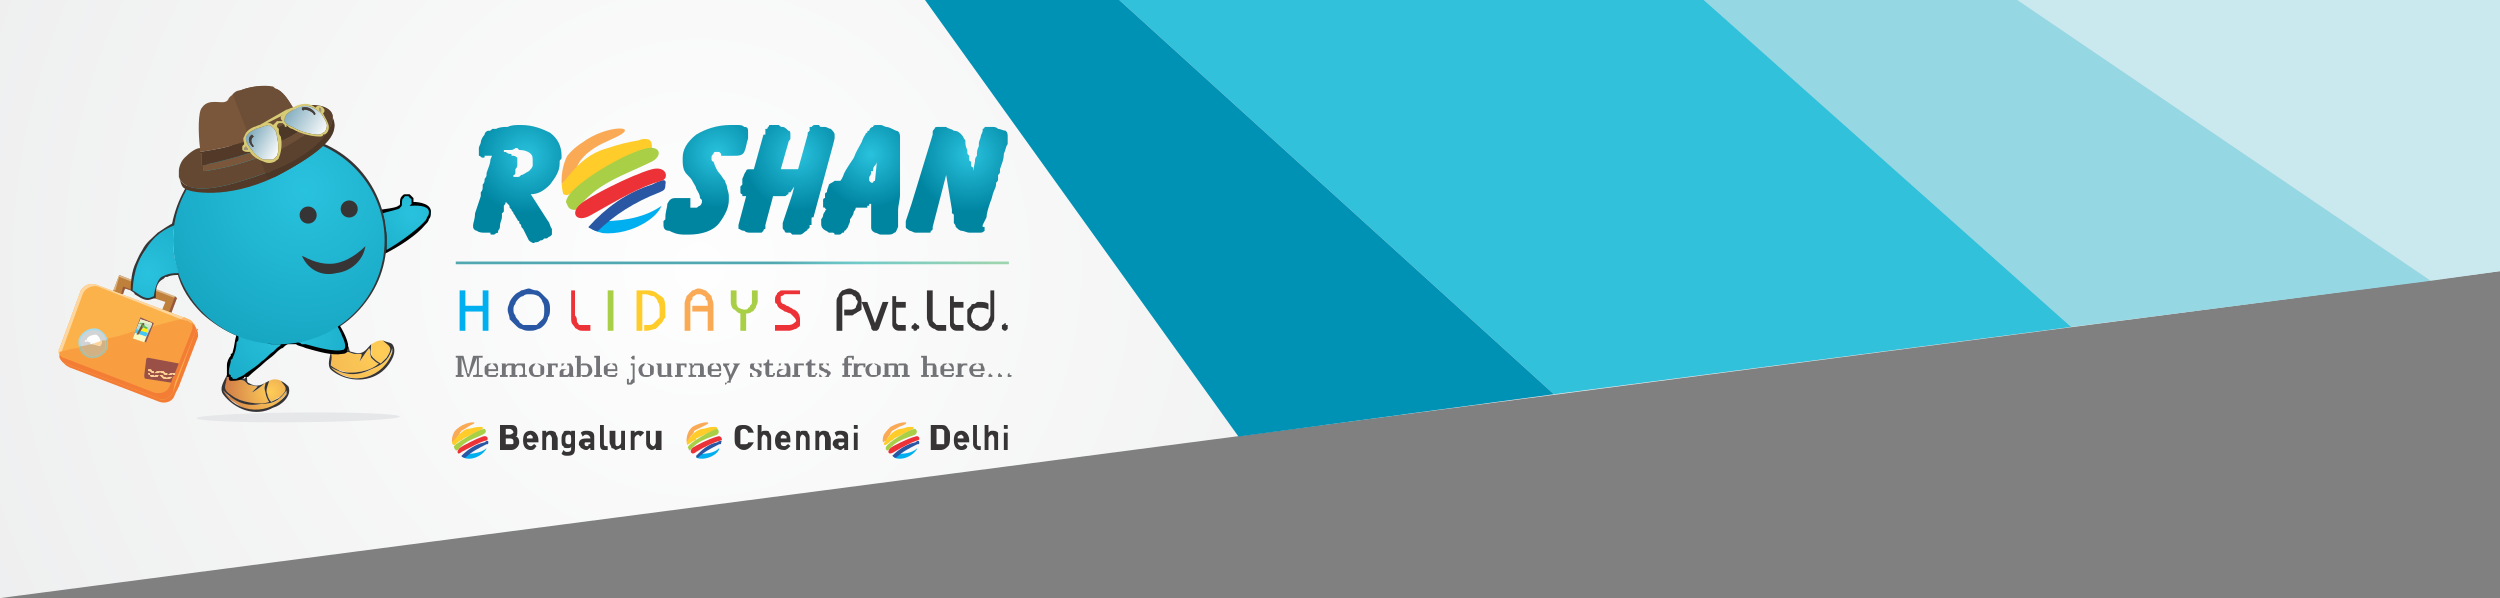 <?xml version="1.0" encoding="UTF-8"?>
<!DOCTYPE svg PUBLIC "-//W3C//DTD SVG 1.1//EN" "http://www.w3.org/Graphics/SVG/1.1/DTD/svg11.dtd">
<!-- Creator: CorelDRAW X8 -->
<svg xmlns="http://www.w3.org/2000/svg" xml:space="preserve" width="1300px" height="311px" version="1.1" style="shape-rendering:geometricPrecision; text-rendering:geometricPrecision; image-rendering:optimizeQuality; fill-rule:evenodd; clip-rule:evenodd"
viewBox="0 0 1300 311"
 xmlns:xlink="http://www.w3.org/1999/xlink">
 <rect x="0" y="0" width="1300" height="311" fill="#808080" stroke="none"/>
 <defs>
  <style type="text/css">
   <![CDATA[
    .fil72 {fill:none}
    .fil18 {fill:#FEFEFE}
    .fil5 {fill:#E6E7E8}
    .fil50 {fill:#DCDDDF}
    .fil17 {fill:#D2D3D5}
    .fil7 {fill:#373435}
    .fil58 {fill:#D7CC75}
    .fil38 {fill:#FFF212}
    .fil15 {fill:#FED69F}
    .fil26 {fill:#FED49D}
    .fil25 {fill:#D2B285}
    .fil69 {fill:#FFCC29}
    .fil23 {fill:#FBB86E}
    .fil13 {fill:#FBB24A}
    .fil68 {fill:#FAA954}
    .fil22 {fill:#F89E40}
    .fil29 {fill:#F68D3A}
    .fil20 {fill:#F58936}
    .fil9 {fill:#F47D36}
    .fil71 {fill:#ED3237}
    .fil31 {fill:#FAF7C1}
    .fil36 {fill:#ECF1C6}
    .fil11 {fill:#DAB588}
    .fil14 {fill:#CBEBF5}
    .fil1 {fill:#C9E9EF}
    .fil34 {fill:#CDE7D0}
    .fil10 {fill:#BE803B}
    .fil37 {fill:#C2E4D4}
    .fil28 {fill:#9B5047}
    .fil33 {fill:#ACDDDA}
    .fil55 {fill:#A09783}
    .fil16 {fill:#A4DCED}
    .fil24 {fill:#B0BB99}
    .fil39 {fill:#815133}
    .fil30 {fill:#905959}
    .fil21 {fill:#A6B89D}
    .fil19 {fill:#AC9D57}
    .fil27 {fill:#AD8D4C}
    .fil2 {fill:#95D7E3}
    .fil70 {fill:#A8CF45}
    .fil49 {fill:#7A563A}
    .fil53 {fill:#6D4E36}
    .fil48 {fill:#644832}
    .fil52 {fill:#5B422F}
    .fil47 {fill:#533A28}
    .fil51 {fill:#4D3727}
    .fil35 {fill:#92D6E1}
    .fil12 {fill:#97573C}
    .fil57 {fill:#45403D}
    .fil32 {fill:#45C7F4}
    .fil3 {fill:#32C1DB}
    .fil40 {fill:#5CBA51}
    .fil66 {fill:#00AFEF}
    .fil4 {fill:#0092B5}
    .fil67 {fill:#2957A4}
    .fil59 {fill:#727376;fill-rule:nonzero}
    .fil43 {fill:#373435;fill-rule:nonzero}
    .fil77 {fill:#FFCC29;fill-rule:nonzero}
    .fil78 {fill:#FAA954;fill-rule:nonzero}
    .fil75 {fill:#ED3237;fill-rule:nonzero}
    .fil76 {fill:#A8CF45;fill-rule:nonzero}
    .fil73 {fill:#00AFEF;fill-rule:nonzero}
    .fil74 {fill:#2957A4;fill-rule:nonzero}
    .fil42 {fill:black;fill-rule:nonzero}
    .fil54 {fill:url(#id4)}
    .fil56 {fill:url(#id5)}
    .fil60 {fill:url(#id6)}
    .fil44 {fill:url(#id7)}
    .fil6 {fill:url(#id8)}
    .fil8 {fill:url(#id9)}
    .fil0 {fill:url(#id10)}
    .fil46 {fill:url(#id11)}
    .fil45 {fill:url(#id12)}
    .fil41 {fill:url(#id13)}
    .fil61 {fill:url(#id14);fill-rule:nonzero}
    .fil65 {fill:url(#id15);fill-rule:nonzero}
    .fil63 {fill:url(#id16);fill-rule:nonzero}
    .fil64 {fill:url(#id17);fill-rule:nonzero}
    .fil62 {fill:url(#id18);fill-rule:nonzero}
   ]]>
  </style>
   <clipPath id="id0">
    <path d="M320 66c15,0 28,12 28,28 0,15 -13,28 -28,28 -16,0 -28,-13 -28,-28 0,-16 12,-28 28,-28z"/>
   </clipPath>
   <clipPath id="id1">
    <path d="M245 219c5,0 9,5 9,10 0,5 -4,10 -9,10 -5,0 -10,-5 -10,-10 0,-5 5,-10 10,-10z"/>
   </clipPath>
   <clipPath id="id2">
    <path d="M366 219c5,0 10,5 10,10 0,5 -5,10 -10,10 -5,0 -9,-5 -9,-10 0,-5 4,-10 9,-10z"/>
   </clipPath>
   <clipPath id="id3">
    <path d="M469 219c5,0 10,5 10,10 0,5 -5,10 -10,10 -5,0 -10,-5 -10,-10 0,-5 5,-10 10,-10z"/>
   </clipPath>
  <linearGradient id="id4" gradientUnits="userSpaceOnUse" x1="129.946" y1="68.829" x2="146.245" y2="77.903">
   <stop offset="0" style="stop-opacity:1; stop-color:#81ACBE"/>
   <stop offset="1" style="stop-opacity:1; stop-color:#FEFEFE"/>
  </linearGradient>
  <linearGradient id="id5" gradientUnits="userSpaceOnUse" xlink:href="#id4" x1="149.605" y1="56.913" x2="169.772" y2="69.483">
  </linearGradient>
  <linearGradient id="id6" gradientUnits="userSpaceOnUse" x1="402.451" y1="137.239" x2="517.677" y2="136.837">
   <stop offset="0" style="stop-opacity:1; stop-color:#51A8B1"/>
   <stop offset="0.369" style="stop-opacity:1; stop-color:#70CAC8"/>
   <stop offset="1" style="stop-opacity:1; stop-color:#9DD3AF"/>
  </linearGradient>
  <radialGradient id="id7" gradientUnits="userSpaceOnUse" gradientTransform="matrix(0.193 0.702 -0.872 0.155 273 43)" cx="149.415" cy="175.031" r="122.539" fx="149.415" fy="175.031">
   <stop offset="0" style="stop-opacity:1; stop-color:#29C2DE"/>
   <stop offset="1" style="stop-opacity:1; stop-color:#0085A1"/>
  </radialGradient>
  <radialGradient id="id8" gradientUnits="userSpaceOnUse" gradientTransform="matrix(-1.354 0.903 -0.903 -1.354 516 352)" cx="141.259" cy="203.682" r="16.596" fx="141.259" fy="203.682">
   <stop offset="0" style="stop-opacity:1; stop-color:#FFCD57"/>
   <stop offset="1" style="stop-opacity:1; stop-color:#CB7246"/>
  </radialGradient>
  <radialGradient id="id9" gradientUnits="userSpaceOnUse" gradientTransform="matrix(-0.679 1.69 -1.69 -0.679 640 -27)" xlink:href="#id8" cx="197.497" cy="182.492" r="75.744" fx="197.497" fy="182.492">
  </radialGradient>
  <radialGradient id="id10" gradientUnits="userSpaceOnUse" gradientTransform="matrix(-0.466 0.812 -0.812 -0.466 647 -91)" cx="364" cy="139.904" r="650" fx="364" fy="139.904">
   <stop offset="0" style="stop-opacity:1; stop-color:#FEFEFE"/>
   <stop offset="1" style="stop-opacity:1; stop-color:#E6E7E8"/>
  </radialGradient>
  <radialGradient id="id11" gradientUnits="userSpaceOnUse" gradientTransform="matrix(-0.225 1.641 -1.596 -0.232 352 -138)" xlink:href="#id7" cx="158.275" cy="99.129" r="112.152" fx="158.275" fy="99.129">
  </radialGradient>
  <radialGradient id="id12" gradientUnits="userSpaceOnUse" gradientTransform="matrix(0.974 -1.247 1.247 0.974 -175 99)" xlink:href="#id7" cx="76.473" cy="142.196" r="60.157" fx="76.473" fy="142.196">
  </radialGradient>
  <radialGradient id="id13" gradientUnits="userSpaceOnUse" gradientTransform="matrix(-1.604 0.653 -0.653 -1.604 631 150)" xlink:href="#id7" cx="214.533" cy="111.46" r="47.133" fx="214.533" fy="111.46">
  </radialGradient>
  <radialGradient id="id14" gradientUnits="userSpaceOnUse" gradientTransform="matrix(-0.175 1.237 -1.237 -0.175 422 -244)" xlink:href="#id7" cx="274.194" cy="81.048" r="24.035" fx="274.194" fy="81.048">
  </radialGradient>
  <radialGradient id="id15" gradientUnits="userSpaceOnUse" gradientTransform="matrix(-0.218 1.545 -1.545 -0.218 738 -681)" xlink:href="#id7" cx="504.119" cy="80.193" r="18.962" fx="504.119" fy="80.193">
  </radialGradient>
  <radialGradient id="id16" gradientUnits="userSpaceOnUse" gradientTransform="matrix(-0.206 1.459 -1.459 -0.206 617 -509)" xlink:href="#id7" cx="415.068" cy="79.826" r="19.829" fx="415.068" fy="79.826">
  </radialGradient>
  <radialGradient id="id17" gradientUnits="userSpaceOnUse" gradientTransform="matrix(-0.174 1.234 -1.234 -0.174 630 -464)" xlink:href="#id7" cx="452.315" cy="79.969" r="22.094" fx="452.315" fy="79.969">
  </radialGradient>
  <radialGradient id="id18" gradientUnits="userSpaceOnUse" gradientTransform="matrix(-0.182 1.287 -1.287 -0.182 543 -385)" xlink:href="#id7" cx="372.546" cy="79.523" r="21.61" fx="372.546" fy="79.523">
  </radialGradient>
 </defs>
 <g id="Layer_x0020_1">
  <polygon class="fil0" points="0,0 1300,0 1300,141 0,311 "/>
  <polygon class="fil1" points="1049,0 1300,0 1300,141 1264,146 "/>
  <polygon class="fil2" points="886,0 1049,0 1264,146 1077,170 "/>
  <polygon class="fil3" points="886,0 1077,170 808,205 582,0 "/>
  <polygon class="fil4" points="644,227 481,0 582,0 808,205 "/>
  <ellipse class="fil5" transform="matrix(0.277 -0 -1.322 0.369 155.023 217.048)" rx="188" ry="7"/>
  <path class="fil6" d="M123 210c7,6 20,4 24,-3l2 -2c0,-1 0,-1 0,-2 -4,6 -8,7 -13,7 -3,1 -11,0 -15,-3l-2 -1 -3 -3c0,2 2,4 4,5l3 2zm18 -1c3,-2 6,-3 7,-5 3,-4 -1,-4 -2,-6 -2,-1 -4,-1 -6,0l-2 2c-1,4 1,6 3,9zm-10 -5l2 -2 1 -1 -5 -1 -2 -2 -4 -1c0,0 -1,0 -1,0 -1,-1 -2,-1 -3,-2 -1,0 -1,0 -1,0 0,3 -5,6 1,10l2 2 4 1c3,2 13,3 15,1 -1,-1 -2,-4 -2,-5 -1,-3 0,-3 0,-5 -1,1 -6,5 -7,5z"/>
  <path class="fil7" d="M116 203c5,5 11,9 20,7 5,0 9,-1 13,-7 0,1 0,1 0,2 -8,11 -26,11 -33,-2zm29 4l-4 2c-1,-1 -2,-3 -2,-4 -1,-2 0,-4 1,-7 -4,2 -6,4 -11,1 -1,-1 0,-2 -1,-4l-1 -1c1,1 1,1 1,2l-1 1c-1,0 -3,0 -4,0l4 1 2 2 5 1 -1 1 -2 2c1,0 6,-4 7,-5 0,2 -1,2 0,5 0,1 1,4 2,5 -5,2 -15,0 -19,-3 -3,-2 -4,-3 -4,-5 0,-1 1,-3 1,-6 -2,4 -4,7 -2,10 6,8 17,12 26,7 4,-1 10,-6 8,-11 -1,-1 -2,-2 -4,-3 2,3 5,4 -1,9z"/>
  <path class="fil8" d="M181 196c8,3 20,-3 22,-11l1 -2c0,-1 0,-1 0,-2 -2,7 -6,9 -11,11 -3,2 -10,3 -14,2l-3 -1 -4 -2c1,2 3,3 6,4l3 1zm12 -13c0,2 2,5 5,6 2,-2 4,-4 5,-7 1,-4 -3,-4 -4,-5 -3,0 -4,1 -6,2l0 4zm-6 5l1 -3 0 -1 -4 0 -3 -1 -4 1c0,0 -1,0 -1,-1 -1,0 -3,0 -4,0 0,0 0,0 0,0 1,3 -3,7 3,9l3 1 4 1c4,0 13,-2 15,-5 -1,0 -3,-2 -4,-3 -1,-3 0,-3 -1,-5 -1,1 -5,7 -5,7z"/>
  <path class="fil7" d="M172 191c7,4 13,5 21,1 5,-2 9,-4 11,-11 0,1 0,1 0,2 -4,13 -21,19 -32,8zm29 -5l-3 3c-2,-1 -3,-2 -4,-3 -2,-2 -1,-4 -1,-7 -3,3 -4,6 -10,4 -2,0 -1,-2 -2,-3l-1 0c1,0 1,0 1,1l0 1c-1,1 -3,1 -4,2l4 -1 3 1 4 0 0 1 -1 3c0,0 4,-6 5,-7 1,2 0,2 1,5 1,1 3,3 4,3 -4,4 -14,6 -20,4 -2,-1 -4,-2 -5,-3 0,-2 1,-4 0,-7 -1,5 -2,8 1,10 8,6 20,6 27,-1 3,-3 7,-9 4,-13 -1,-1 -3,-1 -5,-2 3,3 6,3 2,9z"/>
  <path class="fil9" d="M83 209l-47 -18c0,0 0,0 0,0 0,0 0,0 0,0 0,0 0,0 0,0 0,0 0,0 0,0 0,0 0,0 0,0 0,0 0,0 0,0 0,0 0,0 0,0 0,0 0,0 0,0 0,0 0,0 0,0 0,0 0,0 0,0 -2,-1 -3,-2 -3,-3 0,0 0,0 0,0 0,0 0,-1 0,-1 0,0 1,0 1,1l48 18c3,1 6,-1 8,-4l0 -1 3 0 -2 4c-1,4 -5,5 -8,4zm7 -8l11 -29c0,0 0,-3 0,-4 0,1 1,3 2,4l0 0c0,-1 0,-1 -1,-1 1,1 1,3 1,4 0,0 0,0 0,0 0,0 0,0 0,0 0,0 0,0 0,0 0,0 0,0 0,0l0 0 -10 26 -3 0z"/>
  <path class="fil10" d="M60 161l21 8 5 -12 -21 -7 -5 11zm24 14l-30 -11 8 -21 30 12 -8 20z"/>
  <polygon class="fil11" points="60,151 59,151 62,143 91,154 91,155 62,144 "/>
  <polygon class="fil12" points="64,153 63,153 64,149 86,157 86,157 65,150 "/>
  <polygon class="fil12" points="89,163 88,162 91,154 92,155 "/>
  <path class="fil13" d="M90 204c-2,3 -5,5 -8,3l-48 -18c-3,-1 -4,-5 -3,-8l11 -30c2,-3 5,-4 8,-3l48 18c3,1 4,5 3,8l-11 30z"/>
  <g>
   <path class="fil14" d="M31 181c0,0 0,0 0,0 0,0 0,0 0,0zm0 0c0,0 0,0 0,0 0,0 0,0 0,0l0 0zm0 0c0,0 0,0 0,0 0,0 0,0 0,0l0 0zm67 -15c0,0 0,0 0,0 0,0 0,0 0,0l0 0zm0 0c0,0 0,0 0,0 0,0 0,0 0,0l0 0zm0 0c0,0 0,0 0,0 0,0 0,0 0,0z"/>
  </g>
  <path class="fil15" d="M31 185c-1,-2 -1,-3 0,-4 0,0 0,0 0,0 0,0 0,0 0,0 0,0 0,0 0,0 0,0 0,0 0,0 0,0 0,0 0,0 0,0 0,0 0,0l0 0 11 -30c2,-3 5,-4 8,-3l48 18 -2 -1c-1,0 -1,1 -2,1l-43 -17c-3,-1 -7,1 -8,4l-11 30c0,0 0,0 -1,0 0,0 0,0 0,1 0,0 0,0 0,1z"/>
  <path class="fil16" d="M56 181c-2,4 -6,6 -10,5 -4,-2 -6,-6 -5,-10 2,-4 6,-6 10,-5 4,2 6,6 5,10z"/>
  <path class="fil17" d="M55 181c-2,3 -5,5 -9,4 -3,-2 -5,-6 -4,-9 2,-3 5,-5 9,-4 3,1 5,5 4,9z"/>
  <path class="fil18" d="M52 180c0,0 0,0 0,0 1,-2 0,-5 -2,-6 -2,0 -5,1 -5,3 0,0 -1,0 -1,0l8 3z"/>
  <path class="fil18" d="M44 177l0 0c0,0 0,1 1,1 0,0 0,0 0,-1l0 0 -1 0z"/>
  <path class="fil18" d="M45 178l0 0c0,0 0,0 0,0 0,0 1,0 1,0l0 0 -1 0z"/>
  <path class="fil18" d="M46 178l0 0c0,0 0,0 0,0 0,0 0,0 0,0l0 0 0 0z"/>
  <path class="fil18" d="M46 178l0 0c0,0 0,0 1,0 0,0 0,0 0,0l0 0 -1 0z"/>
  <path class="fil18" d="M47 178l0 0c0,0 0,1 0,1 0,0 1,0 1,0l0 -1 -1 0z"/>
  <path class="fil18" d="M48 179l0 0c0,0 0,0 0,0 0,0 0,0 0,0l0 0 0 0z"/>
  <path class="fil18" d="M48 179l0 0c0,0 0,0 1,0 0,0 0,0 0,0l0 0 -1 0z"/>
  <path class="fil18" d="M49 179l0 0c0,0 0,0 0,0 0,0 1,0 1,0l0 0 -1 0z"/>
  <path class="fil18" d="M50 179l0 0c0,0 0,1 0,1 0,0 0,0 0,0l0 -1 0 0z"/>
  <path class="fil18" d="M50 180l0 0c0,0 0,0 1,0 0,0 0,0 0,0l0 0 -1 0z"/>
  <path class="fil18" d="M51 180l0 0c0,0 0,0 0,0 0,0 1,0 1,0l0 0 -1 0z"/>
  <path class="fil18" d="M52 180l0 0c0,0 0,0 0,0 0,1 0,0 0,0l0 0 0 0z"/>
  <polygon class="fil18" points="48,179 48,179 46,184 46,184 "/>
  <polygon class="fil18" points="50,174 50,174 50,174 "/>
  <path class="fil19" d="M34 189c0,0 0,0 0,0 0,0 0,0 0,0 0,0 0,0 0,0z"/>
  <path class="fil20" d="M34 189c0,0 0,0 0,0 0,0 0,0 0,0 0,0 0,0 0,0z"/>
  <path class="fil19" d="M34 189c0,0 0,0 0,0 0,0 0,0 0,0z"/>
  <g>
   <path class="fil20" d="M34 189c0,0 0,0 0,0 0,0 0,0 0,0 0,0 0,0 0,0 0,0 0,0 0,0zm0 0c0,0 0,0 0,0 0,0 0,0 0,0l0 0zm0 0c0,0 0,0 0,0 0,0 0,0 0,0l0 0zm0 0c0,0 0,0 0,0 0,0 0,0 0,0z"/>
  </g>
  <path class="fil19" d="M101 174c0,0 0,0 0,0 0,0 0,0 0,0z"/>
  <path class="fil19" d="M101 174c0,0 0,0 0,0 0,0 0,0 0,0z"/>
  <path class="fil21" d="M34 189c0,0 0,0 0,0 0,0 0,0 0,0 0,0 0,0 0,0z"/>
  <path class="fil22" d="M34 189c0,0 0,0 0,0 0,0 0,0 0,0 0,0 0,0 0,0z"/>
  <path class="fil21" d="M34 189c0,0 0,0 0,0 0,0 0,0 0,0z"/>
  <path class="fil22" d="M34 189c0,0 0,0 0,0 0,0 0,0 0,0 0,0 0,0 0,0 0,0 0,0 0,0z"/>
  <path class="fil21" d="M34 189c0,0 0,0 0,0 0,0 0,0 0,0z"/>
  <path class="fil22" d="M34 189c0,0 0,0 0,0 0,0 0,0 0,0 0,0 0,0 0,0 0,0 0,0 0,0z"/>
  <path class="fil21" d="M34 189c0,0 0,0 0,0 0,0 0,0 0,0z"/>
  <path class="fil22" d="M34 189c0,0 0,0 0,0 0,0 0,0 0,0 0,0 0,0 0,0 0,0 0,0 0,0z"/>
  <path class="fil21" d="M34 189l0 0c0,0 0,0 0,0z"/>
  <g>
   <path class="fil22" d="M34 189c0,0 0,0 0,0 0,0 0,0 0,0 -2,-1 -3,-2 -3,-4 0,0 0,1 0,1 1,2 2,3 3,3zm46 15l-47 -18c-1,0 -1,-1 -2,-1 0,-1 0,-1 0,-2 4,-1 7,-2 10,-2 1,2 2,4 5,5 4,1 8,-1 10,-5 0,-1 0,-3 0,-5 5,-1 9,-2 14,-4l-1 4 7 2 3 -8c6,-2 11,-3 15,-4l4 1c1,1 2,1 2,1 0,1 0,2 0,3l-7 18 -16 -3c0,0 -1,0 -1,1l-1 8c0,1 0,2 1,2 0,0 0,0 0,0l13 2 -1 2c-1,3 -5,4 -8,3l0 0zm21 -30c1,-2 1,-3 0,-5 -1,-1 -2,-3 -3,-3 3,1 4,5 3,8l0 0zm-3 -8c0,0 0,0 0,0 0,0 0,0 0,0l0 0zm0 0c0,0 0,0 0,0 0,0 0,0 0,0l0 0zm0 0c0,0 0,0 0,0 0,0 0,0 0,0z"/>
  </g>
  <path class="fil23" d="M31 186c0,0 0,-1 0,-1 0,-1 0,-1 0,-1 0,-1 0,-1 0,-1 0,1 0,1 0,2 0,0 0,-1 0,-1 0,1 0,2 0,2zm70 -17c0,0 -1,-1 -1,-1 0,0 0,0 0,0 0,0 -1,0 -2,-1l-4 -1c1,0 1,-1 2,-1l2 1c0,0 0,0 0,0 0,0 0,0 0,0 0,0 0,0 0,0 0,0 0,0 0,0 0,0 0,0 0,0 0,0 0,0 0,0 1,0 2,2 3,3z"/>
  <path class="fil24" d="M46 186c-3,-1 -4,-3 -5,-5 0,-1 1,-1 1,-1 1,2 2,4 4,5 4,1 7,-1 9,-4 0,-2 0,-3 0,-4 0,0 1,-1 1,-1 0,2 0,4 0,5 -2,4 -6,6 -10,5z"/>
  <g>
   <path class="fil25" d="M46 185c-2,-1 -3,-3 -4,-5 2,0 4,-1 6,-1 0,0 0,0 0,0 0,0 0,0 0,0l0 0 0 0c0,0 0,0 0,0l4 1c0,0 0,0 0,0 1,-1 1,-2 1,-3 0,0 1,0 2,0 0,1 0,2 0,4 -2,3 -5,5 -9,4zm2 -6l-2 5 0 0 2 -5 0 0 0 0zm4 1l0 0c0,0 0,0 0,0 0,1 0,0 0,0l0 0 0 0 0 0zm-1 0l0 0c0,0 0,0 0,0 0,0 1,0 1,0l0 0 -1 0 0 0zm-1 0l0 0c0,0 0,0 1,0 0,0 0,0 0,0l0 0 -1 0 0 0zm0 -1l0 0c0,0 0,1 0,1 0,0 0,0 0,0l0 -1 0 0 0 0zm-1 0l0 0c0,0 0,0 0,0 0,0 1,0 1,0l0 0 -1 0 0 0zm-1 0l0 0c0,0 0,0 1,0 0,0 0,0 0,0l0 0 -1 0z"/>
  </g>
  <path class="fil26" d="M52 180l-4 -1c2,-1 3,-1 5,-2 0,1 0,2 -1,3 0,0 0,0 0,0z"/>
  <path class="fil26" d="M48 179c0,0 0,0 0,0 0,0 0,0 0,0l0 0 0 0c0,0 0,0 0,0z"/>
  <path class="fil26" d="M49 179c-1,0 -1,0 -1,0l0 0 1 0 0 0c0,0 0,0 0,0z"/>
  <path class="fil26" d="M49 179c0,0 0,0 0,0l0 0 1 0 0 0c0,0 -1,0 -1,0z"/>
  <path class="fil26" d="M50 180c0,0 0,-1 0,-1l0 0 0 0 0 1c0,0 0,0 0,0z"/>
  <path class="fil26" d="M51 180c-1,0 -1,0 -1,0l0 0 1 0 0 0c0,0 0,0 0,0z"/>
  <path class="fil26" d="M51 180c0,0 0,0 0,0l0 0 1 0 0 0c0,0 -1,0 -1,0z"/>
  <path class="fil22" d="M101 174c0,0 0,0 0,0 0,0 0,0 0,0zm0 0c0,0 0,0 0,0 0,0 0,0 0,0z"/>
  <path class="fil26" d="M52 180c0,0 0,0 0,0l0 0 0 0 0 0c0,0 0,1 0,0z"/>
  <polygon class="fil26" points="46,184 46,184 48,179 48,179 "/>
  <path class="fil27" d="M34 189c0,0 0,0 0,0 0,0 0,0 0,0 0,0 0,0 0,0z"/>
  <path class="fil9" d="M82 207l-48 -18c0,0 0,0 0,0 0,0 0,0 0,0 0,0 0,0 0,0 0,0 0,0 0,0 0,0 0,0 0,0 0,0 0,0 0,0 0,0 0,0 0,0 0,0 0,0 0,0 0,0 0,0 0,0 0,0 0,0 0,0 -1,0 -2,-1 -3,-3 0,0 0,1 0,1 0,-1 0,-1 0,-2 1,0 1,1 2,1l47 18c3,1 7,0 8,-3l1 -2 2 0 -1 5c-2,3 -5,5 -8,3zm7 -8l11 -28c0,-1 0,-2 0,-3 1,1 1,1 1,2l0 0c0,0 0,-1 0,-1 1,2 1,3 0,5 0,0 0,0 0,0 0,0 0,0 0,0 0,0 0,0 0,0 0,0 0,0 0,0l0 0 -10 25 -2 0z"/>
  <path class="fil28" d="M76 197c-1,0 -1,-1 -1,-2l1 -8c0,-1 1,-1 1,-1l16 3 -2 5c0,0 0,0 0,0 -1,0 -2,0 -2,0 -1,0 -1,1 -2,1 0,0 0,0 0,-1 -1,0 -1,0 -1,0 -1,-1 -1,-1 -1,-1 -1,0 -1,0 -1,0 -1,0 -2,0 -2,0 -1,0 -1,1 -2,1 0,0 0,-1 0,-1 0,0 -1,0 -1,0 0,-1 -1,-1 -1,-1 0,0 -1,0 -1,0l0 0c0,1 0,1 1,1 0,0 0,0 0,0 1,1 1,1 2,1 0,0 0,0 0,0 1,0 2,0 2,0 1,0 1,-1 2,0 0,0 0,0 0,0 1,0 1,0 1,0 0,1 1,1 1,1 0,0 1,0 1,0 1,0 1,0 2,0 0,0 1,-1 1,0 0,0 0,0 1,0l-1 1c0,0 0,0 0,0 -1,0 -2,0 -2,0 -1,0 -1,1 -2,0 0,0 0,0 0,0 -1,0 -1,0 -1,0 0,-1 -1,-1 -1,-1 0,0 -1,0 -1,0 -1,0 -1,0 -2,0 0,0 -1,1 -1,0 -1,0 -1,0 -1,0 0,0 0,0 -1,0 0,-1 0,-1 -1,-1 0,0 0,0 0,0l-1 0c1,0 1,0 1,0 0,1 1,1 1,1 0,0 0,1 1,1 0,0 0,0 1,0 1,0 1,0 2,0 0,0 0,-1 1,-1 0,0 0,0 1,1 0,0 0,0 0,0 1,1 1,1 2,1 0,0 0,0 0,0 1,0 2,0 2,0 1,0 1,-1 2,-1 0,0 0,0 0,0l-1 3 -13 -2c0,0 0,0 0,0z"/>
  <path class="fil26" d="M80 194c-1,0 -1,0 -2,-1 0,0 0,0 0,0 -1,0 -1,0 -1,-1l0 0c0,0 1,0 1,0 0,0 1,0 1,1 0,0 1,0 1,0 0,0 0,1 0,1 1,0 1,-1 2,-1 0,0 1,0 2,0 0,0 0,0 1,0 0,0 0,0 1,1 0,0 0,0 1,0 0,1 0,1 0,1 1,0 1,-1 2,-1 0,0 1,0 2,0 0,0 0,0 0,0l0 1c-1,0 -1,0 -1,0 0,-1 -1,0 -1,0 -1,0 -1,0 -2,0 0,0 -1,0 -1,0 0,0 -1,0 -1,-1 0,0 0,0 -1,0 0,0 0,0 0,0 -1,-1 -1,0 -2,0 0,0 -1,0 -2,0 0,0 0,0 0,0z"/>
  <path class="fil26" d="M79 196c-1,0 -1,-1 -1,-1 0,0 -1,0 -1,-1 0,0 0,0 -1,0l1 0c0,0 0,0 0,0 1,0 1,0 1,1 1,0 1,0 1,0 0,0 0,0 1,0 0,1 1,0 1,0 1,0 1,0 2,0 0,0 1,0 1,0 0,0 1,0 1,1 0,0 0,0 1,0 0,0 0,0 0,0 1,1 1,0 2,0 0,0 1,0 2,0 0,0 0,0 0,0l0 0c0,0 0,0 0,0 -1,0 -1,1 -2,1 0,0 -1,0 -2,0 0,0 0,0 0,0 -1,0 -1,0 -2,-1 0,0 0,0 0,0 -1,-1 -1,-1 -1,-1 -1,0 -1,1 -1,1 -1,0 -1,0 -2,0 -1,0 -1,0 -1,0z"/>
  <path class="fil29" d="M31 187c0,0 0,-1 0,-1 0,0 0,-1 0,-2 0,0 0,1 0,1 0,1 0,1 0,2zm70 -17c0,-1 0,-1 -1,-2 0,0 0,0 0,0 0,0 1,1 1,1 0,0 0,1 0,1z"/>
  <polygon class="fil30" points="76,178 69,176 73,165 80,168 "/>
  <polygon class="fil31" points="75,178 69,176 73,166 79,168 "/>
  <polygon class="fil32" points="77,173 71,171 70,173 76,175 "/>
  <polygon class="fil33" points="77,173 71,171 72,169 78,171 "/>
  <polygon class="fil32" points="77,173 71,171 71,171 77,173 "/>
  <polygon class="fil34" points="78,171 72,169 73,167 79,169 "/>
  <polygon class="fil35" points="78,171 72,169 72,169 78,171 "/>
  <polygon class="fil36" points="79,169 73,167 73,166 79,168 "/>
  <polygon class="fil37" points="79,169 73,167 73,167 79,169 "/>
  <path class="fil38" d="M77 172c0,-1 0,-1 -1,-2 -1,0 -2,1 -3,2l0 0 4 1 0 -1z"/>
  <path class="fil39" d="M72 174c0,0 0,0 -1,0 0,0 0,0 0,0l3 -6c0,0 0,0 1,0 0,0 0,1 0,1l-3 5z"/>
  <path class="fil40" d="M76 170c0,0 0,0 0,0l-1 -1c0,0 -1,0 -1,0 0,0 0,0 0,0l2 1c0,0 0,0 0,0z"/>
  <path class="fil40" d="M76 169c0,0 0,0 -1,0l0 -1c0,0 0,0 0,0 0,0 0,0 0,1l0 0c0,0 1,0 1,0z"/>
  <path class="fil40" d="M76 171c1,0 1,-1 0,-1l-2 -1c0,0 0,0 0,0 0,0 0,1 0,1l2 1c0,0 0,0 0,0z"/>
  <path class="fil40" d="M72 168c0,0 1,0 1,0l1 0c0,0 0,1 0,1 0,0 0,0 0,0l-2 -1c0,0 0,0 0,0l0 0z"/>
  <path class="fil40" d="M74 168c0,0 0,0 0,0l0 0c1,0 1,0 1,0 0,0 -1,0 -1,0l0 0c0,0 0,0 0,0z"/>
  <path class="fil40" d="M72 168l2 1c0,0 0,0 0,0 0,0 0,0 0,0l-2 -1 0 0z"/>
  <path class="fil41" d="M198 110c0,0 9,-2 10,-3 1,0 0,-4 2,-5 1,-1 4,0 4,1 1,2 0,3 0,3 0,0 11,0 10,5 -1,5 -13,15 -24,20l0 0c0,-2 0,-4 0,-6 0,-5 -1,-10 -2,-15l0 0z"/>
  <g>
   <path class="fil42" d="M198 109c0,0 9,-1 9,-2l-9 2zm10 -1c0,1 -7,2 -9,3 0,1 1,3 1,5 0,0 0,1 0,1l0 0c1,3 1,5 1,8l0 0 0 0c0,1 0,2 0,3 0,1 0,1 0,2 7,-4 15,-10 19,-14 1,-1 2,-2 2,-3 1,-1 1,-2 1,-2l0 0c1,-5 -9,-4 -9,-4l-1 0 1 -1c0,0 0,-1 0,-2 0,-1 -1,-1 -1,-1 0,0 0,-1 -1,-1 0,0 -1,0 -1,0 0,0 -1,0 -1,1 -1,0 -1,2 -1,3 0,1 0,1 -1,2l0 0 0 0zm-1 -1c1,0 1,-1 1,-1 0,-2 0,-3 1,-4 1,-1 1,-1 2,-1 0,0 1,0 2,0 0,0 1,1 1,1 1,1 1,1 1,1 0,1 0,2 0,2 3,0 10,1 9,6l0 0c0,1 0,2 -1,3 0,1 -1,2 -2,3 -4,5 -13,11 -21,15l0 0 0 0 -1 0 0 -1c0,-1 0,-2 0,-3 0,-1 0,-2 0,-3l0 0 0 0c0,-3 0,-5 0,-8l0 0c0,0 0,0 0,-1 -1,-2 -1,-4 -2,-6l0 0 1 -1 0 0 0 0 9 -2zm0 0l0 0 0 0z"/>
  </g>
  <path class="fil43" d="M89 119c-1,1 -4,2 -6,4 -2,2 -5,5 -8,8 -5,8 -4,16 -5,19 3,0 3,2 4,4 1,0 3,-3 4,-2 0,-3 2,-6 6,-9l0 0 0 0 0 0c0,0 1,0 1,0 0,-1 1,-1 1,-1 2,-1 4,-1 6,-1l2 0c0,0 0,1 0,2l-1 0c-2,0 -4,0 -6,1 0,0 -1,0 -1,0 0,0 -1,1 -1,1l0 0 0 0 0 0c-4,2 -4,6 -4,10 -1,0 -3,1 -4,1 -3,0 -5,-2 -7,-3 0,-1 -1,-1 -2,-2 0,-2 0,-8 2,-13 1,-2 2,-5 4,-8 2,-4 5,-6 8,-9 3,-2 6,-4 8,-5l2 0 0 1 -1 1 -2 1z"/>
  <path class="fil43" d="M145 70l0 0 0 0c16,0 30,6 40,16 10,10 16,24 16,39l0 0 0 0 0 0 0 0c0,15 -6,28 -16,38 -10,10 -24,16 -40,16l0 0 0 0 0 0 0 0c-15,0 -29,-6 -40,-16 -6,-6 -11,-13 -13,-22l2 0c2,8 7,15 13,21 10,9 23,15 38,15l0 0 0 0 0 0 0 0c15,0 29,-6 38,-15 10,-10 16,-23 16,-37l0 0 0 0 0 0 0 0c0,-15 -6,-28 -16,-37 -9,-10 -23,-16 -38,-16l0 0 0 0 0 0 0 0c-15,0 -28,6 -38,16 -8,7 -14,18 -15,29 -1,1 -2,1 -3,2 2,-13 8,-24 16,-33 11,-10 25,-16 40,-16l0 0 0 0z"/>
  <path class="fil44" d="M124 171c-1,2 -1,11 -4,15 -2,3 -4,17 8,9 13,-8 18,-16 22,-17 3,0 20,7 28,5 7,-1 -4,-17 -4,-17l0 0c-8,8 -17,12 -28,12 -8,0 -16,-2 -22,-7z"/>
  <g>
   <path class="fil42" d="M123 171l0 -1 0 0 0 0 1 0 0 0 0 0c0,1 1,1 1,1 0,0 1,1 1,1 2,1 4,2 7,3l0 0 0 0 0 0 0 0 0 0 0 0 0 0c0,0 1,1 1,1l0 0 0 0 0 0c1,0 1,0 2,0 0,0 1,0 1,1 3,0 6,1 9,1l0 0 0 0 0 0 0 0 0 0c1,0 1,0 2,-1l0 0c0,0 1,0 1,0l0 0c1,0 1,0 1,0 0,0 0,0 0,0l0 0 0 0c1,0 1,0 2,0 1,0 2,0 3,-1 4,-1 8,-2 12,-5l0 0 0 0c0,0 0,0 0,0 0,0 1,0 1,-1 1,0 1,-1 2,-1l0 0 0 0 0 0c0,-1 1,-1 1,-1 0,0 0,0 0,0 1,-1 2,-2 3,-2l0 0 0 0 0 -1 0 0 0 0 0 1 0 0 0 0 0 0 0 0 0 0c1,0 6,8 7,13 0,3 0,5 -3,5l0 0 0 0c-5,1 -12,-1 -19,-3l0 0c-2,-1 -4,-1 -5,-2 -2,0 -3,0 -4,0l0 0 0 0c-1,0 -2,1 -3,2l0 0c-1,0 -3,2 -4,3 -2,2 -4,3 -6,5 -2,2 -5,4 -8,7l0 0 0 0 0 0 0 0 0 0c-1,0 -1,0 -2,0 0,1 -1,1 -1,1 -2,1 -4,1 -5,1l0 0 0 0 0 0c0,0 0,0 0,0 -1,0 -1,0 -1,0 -1,0 -1,-1 -1,-2l0 0 0 0 0 0c0,0 -1,0 -1,0 0,0 0,-1 0,-1 0,-1 0,-1 0,-2l0 0 0 0 0 0c0,-1 0,-1 0,-2 0,0 0,0 0,-1 0,-2 1,-4 2,-5l0 0 0 0 0 0c0,0 0,-1 0,-1 1,0 1,-1 1,-1 1,-3 1,-6 2,-9l0 0 0 0 0 0 0 0c0,-1 0,-1 0,-2l0 0 0 0 0 0c0,-1 0,-1 0,-1l0 0zm51 -5l0 0 0 0zm-50 6l0 0c0,1 0,1 0,1 0,1 0,1 0,1l0 0 0 0c0,1 0,1 0,2 0,1 0,1 -1,2 0,3 -1,6 -2,8l0 0 0 0c0,0 0,1 -1,1 0,0 0,0 0,1 0,1 -1,3 -1,5l0 0c0,0 0,0 0,0 0,0 0,0 0,1 0,0 0,1 1,1l0 0 0 0c0,0 0,1 0,1 0,0 0,0 0,0 0,0 1,0 1,1l0 0c1,0 1,0 1,0 0,0 0,0 1,0 1,-1 3,-1 5,-3l0 0 0 0 0 0 0 0c3,-2 6,-4 8,-6 3,-2 4,-4 6,-5 1,-1 2,-2 2,-2 1,-1 2,-1 2,-2l0 0 0 0 0 0 0 0 0 0c-2,0 -3,0 -4,0 -1,0 -1,0 -1,0 -3,-1 -5,-1 -7,-2l0 0 0 0 0 0 0 0 0 0 -1 0 0 0c0,0 0,0 -1,0l0 0 0 0 0 0c0,-1 -1,-1 -1,-1 0,0 -1,0 -1,0 -2,-1 -4,-2 -6,-4zm31 6c0,0 1,0 2,1 1,0 1,0 2,0l0 0 0 0 0 0c7,2 15,4 19,3 2,0 2,-3 0,-7 -1,-3 -3,-6 -4,-8 0,1 0,1 -1,1 0,0 0,0 0,0 -1,1 -1,1 -2,2l0 0 0 0 0 0c0,0 0,0 -1,0 0,0 0,1 0,1 -1,0 -2,1 -3,2l0 0 0 0c0,0 -1,0 -1,1 -1,0 -2,0 -2,1 -3,1 -6,2 -9,3z"/>
  </g>
  <path class="fil45" d="M91 117c-5,2 -11,5 -16,14 -6,8 -6,20 -6,20 2,1 5,4 8,4 1,0 3,-1 3,-1 0,0 1,-8 4,-10 4,-2 6,-2 9,-2 -2,-6 -3,-11 -3,-17 0,-3 0,-5 1,-8z"/>
  <ellipse class="fil46" cx="145" cy="125" rx="55" ry="54"/>
  <circle class="fil7" transform="matrix(0.314 -0.046 0.046 0.314 160.236 111.831)" r="14"/>
  <circle class="fil7" transform="matrix(0.314 -0.046 0.046 0.314 181.585 108.674)" r="14"/>
  <path class="fil7" d="M190 128c-1,7 -7,13 -15,14 -8,2 -15,-2 -18,-9 4,2 10,5 17,4 7,-1 13,-6 16,-9z"/>
  <path class="fil47" d="M126 94c-22,7 -31,4 -33,-2 1,2 1,5 3,6 2,2 22,6 47,-6 25,-13 34,-23 30,-31 0,8 -13,23 -47,33z"/>
  <path class="fil47" d="M93 89c0,0 0,0 0,1 0,0 0,-1 0,-1l0 0z"/>
  <path class="fil48" d="M155 60l0 0c1,1 2,3 3,5l0 0c0,0 0,0 0,0l0 0c0,0 0,1 0,1l0 0c0,0 0,0 1,0l0 0c0,0 0,0 0,0l0 0c1,2 1,3 1,3 -25,17 -54,20 -54,20 0,0 0,-1 -1,-3l0 0c0,0 0,0 0,-1 0,0 0,0 0,0 0,0 0,0 0,0 0,0 0,0 0,0 0,0 0,0 0,-1 0,0 0,0 0,0 0,0 0,0 0,0 0,0 0,0 0,0 0,0 0,-1 0,-1 0,0 0,0 0,0 0,0 0,0 0,0 0,0 0,0 0,0 0,0 0,-1 0,-1 0,0 0,0 0,0 0,0 0,0 0,0 0,0 0,-1 0,-1 0,0 0,0 0,0 0,0 0,0 0,0 0,0 0,0 0,-1 0,0 0,0 -1,0 0,0 0,0 0,0 0,0 0,0 0,0 0,0 0,-1 0,-1 0,0 0,0 0,0l0 0c0,-1 0,-1 0,-2 -2,0 -5,2 -8,5 -2,2 -3,5 -3,7 0,0 0,1 0,1 0,1 0,1 0,2 2,6 11,9 33,2 34,-10 47,-25 47,-33 0,-6 -11,-8 -20,-4 1,1 2,2 2,3l0 0z"/>
  <path class="fil49" d="M119 51c-1,3 -4,2 -7,2 -2,0 -5,0 -7,3 -2,2 -2,13 -1,21 0,1 0,1 0,2 5,-1 28,-3 51,-19 0,-1 -1,-2 -2,-3 -3,-5 -6,-10 -10,-11 -7,-3 -20,0 -24,5z"/>
  <path class="fil49" d="M105 84c0,0 0,0 0,0 0,0 0,0 0,0z"/>
  <path class="fil49" d="M105 80c0,0 0,0 -1,0 1,0 1,0 1,0z"/>
  <path class="fil49" d="M105 81c0,0 0,0 0,0 0,0 0,0 0,0z"/>
  <path class="fil49" d="M105 84c0,0 0,0 0,0 0,0 0,0 0,0z"/>
  <path class="fil49" d="M104 80c0,0 0,0 0,0 0,0 0,0 0,0z"/>
  <path class="fil49" d="M105 82c0,0 0,0 0,0 0,0 0,0 0,0z"/>
  <path class="fil49" d="M104 79c0,0 0,0 0,0 0,0 0,0 0,0z"/>
  <path class="fil49" d="M105 83c0,0 0,0 0,0 0,0 0,0 0,0z"/>
  <path class="fil49" d="M105 83c0,0 0,0 0,0 0,0 0,0 0,0z"/>
  <path class="fil49" d="M105 82c0,0 0,-1 0,-1 0,0 0,1 0,1z"/>
  <path class="fil49" d="M158 65c0,0 0,0 0,0 0,0 0,0 0,0z"/>
  <path class="fil49" d="M158 65c0,0 0,1 0,1 0,0 0,-1 0,-1z"/>
  <path class="fil49" d="M105 86c1,2 1,3 1,3 0,0 29,-3 54,-20 0,0 0,-1 -1,-3 -5,4 -24,14 -54,20z"/>
  <path class="fil49" d="M158 66c0,0 0,0 1,0 -1,0 -1,0 -1,0z"/>
  <path class="fil49" d="M158 65c-1,-2 -2,-4 -3,-5 1,1 2,3 3,5z"/>
  <path class="fil49" d="M105 85c0,0 0,0 0,0 0,0 0,0 0,0z"/>
  <path class="fil49" d="M159 66c0,0 0,0 0,0 0,0 0,0 0,0z"/>
  <path class="fil49" d="M105 85c0,0 0,0 0,0 0,0 0,0 0,0z"/>
  <path class="fil47" d="M104 79c0,0 0,0 0,0 0,0 0,1 0,1 0,0 0,0 0,0 0,0 0,0 0,0 1,0 1,0 1,0 0,1 0,1 0,1 0,0 0,0 0,0 0,0 0,0 0,0 0,0 0,1 0,1 0,0 0,0 0,0 0,0 0,0 0,0 0,0 0,1 0,1 0,0 0,0 0,0 0,0 0,0 0,0 0,0 0,0 0,0 0,0 0,1 0,1 0,0 0,0 0,0 0,0 0,0 0,0 0,0 0,0 0,0 0,1 0,1 0,1 0,0 0,0 0,0 0,0 0,0 0,0 0,0 0,0 0,0 0,1 0,1 0,1l0 0c30,-6 49,-16 54,-20l0 0c0,0 0,0 0,0l0 0c-1,0 -1,0 -1,0l0 0c0,0 0,-1 0,-1l0 0c0,0 0,0 0,0l0 0c-1,-2 -2,-4 -3,-5l0 0c-23,16 -46,18 -51,19l0 0z"/>
  <g>
   <path class="fil50" d="M141 89l0 0 0 0 0 0zm0 0c-1,1 -2,1 -3,1l0 0c1,0 2,0 3,-1l0 0zm-2 -8l0 0 0 0 0 0 0 0zm0 0c-2,0 -3,1 -4,1l0 0c1,0 2,-1 4,-1l0 0zm21 -12c0,0 0,0 0,0 0,0 0,0 0,0l0 0zm0 0c0,0 0,0 0,0 0,0 0,0 0,0l0 0zm13 -8c0,0 0,0 0,0 0,0 0,0 0,0l0 0zm-18 -1c0,0 0,0 0,0 0,-1 -1,-2 -2,-3l0 0c1,1 2,2 2,3l0 0 0 0 0 0c0,0 0,0 0,0z"/>
  </g>
  <g>
   <path class="fil50" d="M173 62c0,0 0,-1 0,-1 0,0 0,1 0,1zm0 -1l0 0 0 0zm0 0l0 0c0,0 0,0 0,0l0 0c0,0 0,0 0,0l0 0zm0 0l0 0c0,0 0,0 0,0l0 0c0,0 0,0 0,0z"/>
  </g>
  <path class="fil51" d="M139 93l-1 -3c1,0 2,0 3,-1l0 0 0 0c23,-9 32,-21 32,-28 0,0 0,0 0,0 0,0 0,0 0,0l0 0c0,0 0,0 0,0 0,0 0,1 0,1 4,8 -5,17 -30,30 -1,0 -3,1 -4,1z"/>
  <path class="fil52" d="M141 89l0 0c-1,1 -2,1 -3,1l-3 -8c1,0 2,-1 4,-1l0 0 0 0c7,-3 14,-7 21,-12 0,0 0,0 0,0 0,0 0,0 0,0 0,0 0,0 0,0 0,0 0,0 0,0l0 0c0,0 0,-1 -1,-3l0 0c0,0 0,0 0,0 0,0 0,0 0,0l0 0 0 0c-1,0 -1,0 -1,0 0,0 0,0 0,0l0 0 0 0c0,0 0,0 0,0 0,-1 0,-1 0,-1l0 0 0 0c0,0 0,0 0,0 0,0 0,0 0,0l0 0 0 0c0,-1 -1,-2 -1,-3 -1,-1 -1,-2 -2,-2l0 0 0 0c0,-1 -1,-2 -2,-3 1,0 2,-1 2,-1 8,-3 17,-1 18,4 0,1 0,1 0,1 0,0 0,0 0,0 0,0 0,0 0,0 0,0 0,0 0,0 0,0 0,0 0,0l0 0c0,0 0,0 0,0 0,0 0,0 0,0 0,7 -9,19 -32,28l0 0z"/>
  <g>
   <path class="fil50" d="M140 76l0 0 0 0 0 0zm0 0c-2,1 -4,2 -7,3l0 0c3,-1 5,-2 7,-3l0 0zm19 -10c0,0 0,0 0,0 0,0 0,0 0,0l0 0zm0 0c0,0 0,0 0,0 0,0 0,0 0,0l0 0zm0 0c0,0 0,0 0,0 0,0 0,0 0,0l0 0zm-25 5l0 0 0 0 0 0 0 0zm0 0c-1,0 -2,1 -4,1l0 0c2,0 3,-1 4,-1l0 0zm9 -25c0,0 -1,-1 -1,-1 0,0 0,0 0,0 0,0 0,0 1,0 0,0 0,0 0,0 0,0 0,0 0,0 0,0 0,0 0,0 0,1 0,1 0,1l0 0z"/>
  </g>
  <g>
   <path class="fil50" d="M143 46c0,0 0,0 0,-1 0,1 0,1 0,1zm0 -1c0,0 0,0 0,0 0,0 0,0 0,0l0 0zm0 0c-1,0 -1,0 -1,0 0,0 0,0 1,0z"/>
  </g>
  <path class="fil50" d="M142 45c0,0 0,0 0,0 0,0 0,0 0,0zm0 0l0 0 0 0z"/>
  <path class="fil53" d="M134 71l0 0c-1,0 -2,1 -4,1l-9 -23c1,-1 2,-2 4,-2 5,-2 12,-3 17,-2l0 0c0,0 0,0 0,0 0,0 0,0 0,0 0,0 0,0 0,0 0,0 1,1 1,1l0 0c4,1 7,6 10,11l0 0c1,1 2,2 2,3 0,0 0,0 0,0 -7,5 -14,8 -21,11l0 0z"/>
  <path class="fil53" d="M158 65c0,0 0,0 0,0 0,0 0,0 0,0zm0 0l0 0c0,0 0,0 0,0l0 0c0,0 0,0 0,0l0 0z"/>
  <path class="fil53" d="M158 66c0,0 0,0 0,0 0,0 0,0 0,0zm0 0l0 0c0,-1 0,-1 0,-1l0 0c0,0 0,0 0,1l0 0z"/>
  <path class="fil53" d="M139 81l0 0c-2,0 -3,1 -4,1l-2 -3c3,-1 5,-2 7,-3 0,0 0,0 0,0l0 0 0 0c10,-4 16,-8 19,-10 0,0 0,0 0,0 0,0 0,0 0,0 0,0 0,0 0,0 0,0 0,0 0,0 0,0 0,0 0,0l0 0c1,2 1,3 1,3l0 0c0,0 0,0 0,0 0,0 0,0 0,0 0,0 0,0 0,0 0,0 0,0 0,0 -7,5 -14,9 -21,12l0 0z"/>
  <path class="fil53" d="M159 66c-1,0 -1,0 -1,0 0,0 0,0 1,0zm-1 0l0 0c0,0 0,0 0,0l0 0c0,0 0,0 0,0l0 0z"/>
  <path class="fil53" d="M158 65c0,-1 -1,-2 -1,-3 0,1 1,2 1,3zm-1 -3l0 0c-1,-1 -1,-2 -2,-2l0 0c1,0 1,1 2,2l0 0z"/>
  <path class="fil53" d="M159 66c0,0 0,0 0,0 0,0 0,0 0,0zm0 0l0 0c0,0 0,0 0,0l0 0c0,0 0,0 0,0l0 0z"/>
  <path class="fil51" d="M140 76c0,0 0,0 0,0 -2,1 -4,2 -7,3l-3 -7c2,0 3,-1 4,-1l0 0 0 0c7,-3 14,-6 21,-11 0,0 0,0 0,0l0 0 0 0c1,0 1,1 2,2 0,1 1,2 1,3l0 0c0,0 0,0 0,0 0,0 0,0 0,0l0 0c0,0 0,0 0,1 0,0 0,0 0,0l0 0c0,0 0,0 0,0 0,0 0,0 1,0l0 0c0,0 0,0 0,0 0,0 0,0 0,0l0 0c0,0 0,0 0,0 0,0 0,0 0,0 0,0 0,0 0,0 0,0 0,0 0,0 0,0 0,0 0,0 -3,2 -9,6 -19,10l0 0z"/>
  <path class="fil54" d="M132 71c-3,2 0,5 0,5 0,0 0,0 0,0 0,0 0,0 0,0 -1,1 -1,0 -1,0 -1,-1 -3,-4 0,-6 0,0 0,0 1,1 0,0 0,0 0,0zm1 -4c-2,1 -4,2 -5,4 -1,3 3,7 3,7 2,3 4,4 6,5 2,0 4,0 5,0 1,-1 1,-1 2,-2 1,-2 1,-6 0,-10 0,-3 -2,-5 -4,-6 -1,0 -4,1 -7,2z"/>
  <path class="fil55" d="M127 78c1,0 1,0 1,0l1 0c0,-1 -1,-1 -1,-2l-1 1c0,0 0,0 0,1z"/>
  <path class="fil55" d="M166 56l0 1c0,0 0,1 1,1l0 0c0,-1 0,-1 0,-1 0,-1 -1,-1 -1,-1z"/>
  <path class="fil56" d="M164 59c0,0 0,0 0,0 0,1 -1,1 -1,0 0,0 -2,-2 -5,-2 0,1 -1,0 -1,0 0,0 0,-1 0,-1 3,-1 6,1 7,3 0,0 0,0 0,0zm-5 -4c-2,0 -5,1 -6,2 -3,1 -5,3 -5,5 -1,1 1,3 4,4 5,3 11,4 13,4 1,0 2,0 3,-1 1,0 2,-2 2,-4 0,-1 -1,-3 -3,-6 0,0 -4,-4 -8,-4z"/>
  <path class="fil57" d="M131 70c-3,2 -1,5 0,6 0,0 0,1 1,0 0,0 0,0 0,0 0,0 0,0 0,0 0,0 -3,-3 0,-5 0,0 0,0 0,0 -1,-1 -1,-1 -1,-1z"/>
  <path class="fil58" d="M167 58l0 0c-1,0 -1,-1 -1,-1l0 -1c0,0 1,0 1,1 0,0 0,0 0,1zm0 1c2,3 3,5 3,6 0,2 -1,4 -2,4 -1,1 -2,1 -3,1 -2,0 -8,-1 -13,-4 -3,-1 -5,-3 -4,-4 0,-2 2,-4 5,-5 1,-1 4,-2 6,-2 4,0 8,4 8,4zm-20 4c-1,0 -2,0 -3,0 -1,1 -2,2 -2,2 0,0 -1,-1 -2,-1 0,0 0,0 -1,0l8 -4c-1,0 -1,1 -1,1 0,1 0,1 1,2zm-3 8c1,4 1,8 0,10 -1,1 -1,1 -2,2 -1,0 -3,0 -5,0 -2,-1 -4,-2 -6,-5 0,0 -4,-4 -3,-7 1,-2 3,-3 5,-4 3,-1 6,-2 7,-2 2,1 4,3 4,6zm-15 7l-1 0c0,0 0,0 -1,0 0,-1 0,-1 0,-1l1 -1c0,1 1,1 1,2zm36 -23l-1 1c-1,-1 -3,-2 -5,-2 -3,0 -5,1 -7,2 -1,0 -2,1 -3,1l-14 8c-1,0 -2,1 -3,1 -2,1 -4,2 -5,5 -1,1 0,3 0,4l-1 1c0,0 0,1 0,2 1,1 2,1 3,1l1 0c1,2 4,4 7,5 2,1 4,1 6,0 1,-1 2,-1 2,-2 1,-2 2,-7 1,-11 -1,-1 -1,-2 -1,-3 0,0 0,0 0,0 0,-1 0,-1 0,-1l-1 -1c0,-1 0,-1 1,-2 1,0 2,0 2,0l1 1c0,1 0,1 1,1 0,0 0,-1 0,-1 1,1 2,2 3,2 5,3 11,4 14,4 1,0 2,0 2,-1 2,0 3,-2 3,-4 0,-2 -2,-5 -3,-7l0 0c1,-1 1,-2 0,-3 -1,-1 -2,-1 -3,-1z"/>
  <path class="fil57" d="M157 56c0,0 0,1 0,1 0,0 1,1 1,0 3,0 5,2 5,2 0,1 1,1 1,0 0,0 0,0 0,0 0,0 0,0 0,0 -1,-2 -4,-4 -7,-3z"/>
  <path class="fil59" d="M237 185c0,0 1,0 1,0 0,0 0,0 1,0 0,0 1,0 2,0l0 0 2 8c0,0 0,0 0,1 0,0 1,0 1,1l0 -1c0,0 0,-1 0,-1l2 -8c1,0 1,0 2,0 0,0 0,0 0,0 1,0 2,0 2,0l1 0 0 1 -1 0c0,0 0,0 -1,0 0,1 0,1 0,1l0 1 0 6c0,1 0,1 0,1 1,0 1,0 1,0l1 0 0 1c-1,0 -1,0 -1,0 -1,0 -1,0 -2,0 0,0 -1,0 -1,0 0,0 -1,0 -1,0l0 -1 0 0c1,0 1,0 1,0 0,0 1,0 1,-1l0 -8 -4 10 -1 0 -3 -10 0 8c0,1 0,1 0,1 0,0 0,0 1,0l0 0 0 1c0,0 -1,0 -1,0 0,0 -1,0 -1,0 -1,0 -1,0 -2,0 0,0 0,0 0,0l0 -1 0 0c0,0 1,0 1,0 0,0 0,0 0,-1l0 -6 0 -1c0,0 0,0 0,-1 0,0 -1,0 -1,0l0 0 0 -1zm22 8l-5 0c0,1 0,1 0,2 1,0 1,0 2,0 1,0 1,0 1,0 1,0 1,0 1,-1l1 0c0,1 0,1 -1,2 -1,0 -1,0 -2,0 -2,0 -3,0 -3,-1 -1,0 -1,-1 -1,-3 0,-1 0,-2 1,-2 0,-1 1,-1 3,-1 1,0 2,0 2,0 1,1 1,2 1,3l0 1zm-1 -1l0 0c0,-1 -1,-2 -1,-2 0,0 -1,-1 -1,-1 -1,0 -1,1 -2,1 0,0 0,1 0,2l4 0zm10 -2c0,0 1,-1 1,-1 1,0 1,0 2,0 0,0 1,0 1,0 0,0 1,0 1,0 0,1 0,1 0,1 0,1 0,1 0,2l0 2c0,1 0,1 1,1 0,0 0,0 0,0l0 1c0,0 0,0 0,0 -1,0 -1,0 -2,0 0,0 -1,0 -1,0 0,0 0,0 -1,0l0 -1c1,0 1,0 1,0 0,0 1,0 1,-1l0 -2c0,-1 -1,-2 -1,-2 0,0 0,0 -1,0 -1,0 -1,0 -1,0 -1,1 -1,1 -1,2l0 2c0,1 0,1 0,1 1,0 1,0 1,0l0 1c0,0 0,0 0,0 -1,0 -1,0 -2,0 0,0 -1,0 -1,0 0,0 0,0 -1,0l0 -1c1,0 1,0 1,0 0,0 0,0 0,-1l0 -2c0,-1 0,-2 0,-2 0,0 -1,0 -1,0 -1,0 -1,0 -1,0 -1,1 -1,1 -1,2l0 2c0,1 0,1 0,1 1,0 1,0 1,0l0 1c0,0 0,0 0,0 -1,0 -1,0 -2,0 0,0 -1,0 -1,0 0,0 -1,0 -1,0l0 -1c1,0 1,0 1,0 0,0 0,0 0,-1l0 -4c0,0 0,0 0,0 0,-1 0,-1 -1,-1l0 0c0,0 1,0 1,0 0,0 0,0 0,0 1,0 1,0 1,0 0,0 1,0 1,0l0 1c0,0 1,-1 1,-1 1,0 1,0 2,0 0,0 1,0 1,0 1,0 1,1 1,1zm11 -1c-1,0 -1,1 -1,1 -1,1 -1,1 -1,2 0,1 0,2 1,3 0,0 0,0 1,0 1,0 1,0 2,0 0,-1 0,-2 0,-3 0,-1 0,-1 0,-2 -1,0 -1,-1 -2,-1zm0 0c1,0 2,0 3,1 1,0 1,1 1,2 0,2 0,3 -1,3 -1,1 -2,1 -3,1 -1,0 -2,0 -3,-1 0,0 -1,-1 -1,-3 0,-1 1,-2 1,-2 1,-1 2,-1 3,-1zm11 0l0 2 -1 0 0 0c0,-1 0,-1 0,-1 0,0 0,0 -1,0 0,0 -1,0 -1,0 0,1 0,1 0,2l0 2c0,1 0,1 0,1 0,0 0,0 1,0l0 1c0,0 -1,0 -1,0 0,0 -1,0 -1,0 -1,0 -1,0 -1,0 -1,0 -1,0 -1,0l0 -1c0,0 1,0 1,0 0,0 0,0 0,-1l0 -4c0,0 0,0 0,0 0,-1 -1,-1 -1,-1l0 0c0,0 0,0 0,0 0,0 1,0 1,0 0,0 0,0 1,0 0,0 0,0 1,0l0 1c0,-1 0,-1 1,-1 0,0 0,0 1,0 0,0 0,0 0,0 1,0 1,0 1,0zm5 3c-1,0 -2,1 -2,1 0,0 0,0 0,1 0,0 0,1 0,1 0,0 1,0 1,0 1,0 1,0 1,0 1,-1 1,-1 1,-2l0 -1 -1 0zm3 0l0 2c0,1 0,1 0,1 0,0 0,1 1,1l0 0 0 0c0,0 0,0 -1,0 0,0 0,0 0,0 0,0 -1,0 -1,0 0,0 -1,0 -1,0l0 -1c0,0 0,1 -1,1 0,0 -1,0 -1,0 -1,0 -2,0 -3,0 0,-1 0,-1 0,-2 0,-1 0,-1 1,-2 0,0 1,0 3,0l1 0 0 -1c0,-1 0,-1 -1,-1 0,-1 0,-1 -1,-1 0,0 -1,0 -1,1 0,0 -1,0 -1,1l0 0 0 -2c0,0 1,0 1,0 0,0 1,0 1,0 2,0 2,0 3,0 0,1 1,1 1,3zm6 -2c-1,0 -1,0 -2,0 0,1 0,2 0,2 0,1 0,2 0,3 1,0 1,0 2,0 1,0 1,0 1,0 1,-1 1,-2 1,-3 0,0 0,-1 -1,-2 0,0 0,0 -1,0zm-2 -5l0 5c0,-1 1,-1 1,-1 0,0 1,0 1,0 1,0 2,0 3,1 0,0 1,1 1,3 0,1 -1,2 -1,2 -1,1 -2,1 -3,1 0,0 -1,0 -1,0 0,0 -1,-1 -1,-1l0 1c0,0 -1,0 -1,0 0,0 -1,0 -1,0 0,0 0,0 0,0 -1,0 -1,0 -1,0l0 0c1,0 1,-1 1,-1 0,0 0,0 0,0l0 -8c0,0 0,-1 0,-1 0,0 0,0 -1,0l0 -1c0,0 0,0 1,0 0,0 0,0 0,0 0,0 1,0 1,0 0,0 1,0 1,0zm10 0l0 9c0,1 0,1 0,1 0,0 0,0 1,0l0 1c0,0 -1,0 -1,0 0,0 -1,0 -1,0 -1,0 -1,0 -1,0 -1,0 -1,0 -1,0l0 -1c0,0 1,0 1,0 0,0 0,0 0,-1l0 -7c0,0 0,-1 0,-1 0,0 -1,0 -1,0l0 -1c0,0 0,0 0,0 0,0 1,0 1,0 0,0 0,0 1,0 0,0 0,0 1,0zm9 8l-5 0c0,1 0,1 0,2 1,0 1,0 2,0 1,0 1,0 1,0 1,0 1,0 1,-1l1 0c0,1 0,1 -1,2 0,0 -1,0 -2,0 -1,0 -2,0 -3,-1 -1,0 -1,-1 -1,-3 0,-1 0,-2 1,-2 1,-1 1,-1 3,-1 1,0 2,0 2,0 1,1 1,2 1,3l0 1zm-1 -1l0 0c0,-1 0,-2 -1,-2 0,0 -1,-1 -1,-1 -1,0 -1,1 -2,1 0,0 0,1 0,2l4 0zm10 -3l0 8c0,1 0,2 0,2 -1,0 -1,1 -2,1 -1,0 -1,0 -1,0 -1,0 -1,0 -1,-1l0 -2 1 0 0 1c0,0 0,0 0,1 0,0 0,0 0,0 1,0 1,0 1,-1 0,0 1,-1 1,-1l0 -7c0,0 0,0 -1,0 0,-1 0,-1 0,-1l0 0c0,0 0,0 0,0 0,0 0,0 0,0 1,0 1,0 1,0 1,0 1,0 1,0zm-1 -4c1,0 1,0 1,0 0,1 0,1 0,1 0,0 0,1 0,1 0,0 0,0 -1,0 0,0 0,0 0,0 0,0 -1,-1 -1,-1 0,0 0,0 1,-1 0,0 0,0 0,0zm7 4c-1,0 -1,1 -1,1 -1,1 -1,1 -1,2 0,1 0,2 1,3 0,0 0,0 1,0 1,0 1,0 2,0 0,-1 0,-2 0,-3 0,-1 0,-1 0,-2 -1,0 -1,-1 -2,-1zm0 0c1,0 2,0 3,1 1,0 1,1 1,2 0,2 0,3 -1,3 -1,1 -2,1 -3,1 -1,0 -2,0 -3,-1 0,0 -1,-1 -1,-3 0,-1 1,-2 1,-2 1,-1 2,-1 3,-1zm8 0l0 4c0,1 0,2 0,2 0,0 1,0 1,0 1,0 1,0 2,0 0,-1 0,-1 0,-2l0 -3c0,0 0,0 0,0 0,0 0,-1 -1,-1l0 0c0,0 1,0 1,0 0,0 0,0 0,0 0,0 1,0 1,0 0,0 1,0 1,0l0 6c0,0 0,0 0,0 0,0 1,1 1,1l0 0c0,0 0,0 0,0 0,0 -1,0 -1,0 0,0 0,0 -1,0 0,0 0,0 -1,0l0 -1c0,0 0,1 -1,1 0,0 -1,0 -1,0 -1,0 -2,0 -2,0 -1,-1 -1,-2 -1,-3l0 -2c0,-1 0,-1 0,-1 0,0 -1,-1 -1,-1l0 0c0,0 0,0 1,0 0,0 0,0 0,0 0,0 1,0 1,0 0,0 0,0 1,0zm13 0l0 2 -1 0 0 0c0,-1 0,-1 0,-1 0,0 0,0 -1,0 0,0 -1,0 -1,0 0,1 0,1 0,2l0 2c0,1 0,1 0,1 0,0 0,0 1,0l0 1c0,0 -1,0 -1,0 0,0 -1,0 -1,0 -1,0 -1,0 -1,0 -1,0 -1,0 -1,0l0 -1c0,0 1,0 1,0 0,0 0,0 0,-1l0 -4c0,0 0,0 0,0 0,-1 -1,-1 -1,-1l0 0c0,0 0,0 0,0 0,0 1,0 1,0 0,0 0,0 1,0 0,0 0,0 1,0l0 1c0,-1 0,-1 1,-1 0,0 0,0 1,0 0,0 0,0 0,0 1,0 1,0 1,0zm9 3l0 2c0,1 0,1 0,1 0,0 0,0 1,0l0 1c0,0 -1,0 -1,0 0,0 -1,0 -1,0 -1,0 -1,0 -1,0 -1,0 -1,0 -1,0l0 -1c0,0 1,0 1,0 0,0 0,0 0,-1l0 -2c0,-1 0,-2 0,-2 -1,0 -1,0 -2,0 0,0 -1,0 -1,0 0,1 -1,1 -1,2l0 2c0,1 1,1 1,1 0,0 0,0 1,0l0 1c-1,0 -1,0 -1,0 0,0 -1,0 -1,0 -1,0 -1,0 -2,0 0,0 0,0 0,0l0 -1c0,0 0,0 1,0 0,0 0,0 0,-1l0 -4c0,0 0,0 0,0 -1,-1 -1,-1 -1,-1l0 0c0,0 0,0 0,0 0,0 0,0 1,0 0,0 0,0 0,0 1,0 1,0 1,0l0 1c1,0 1,-1 1,-1 1,0 1,0 2,0 1,0 2,0 2,0 1,1 1,2 1,3zm9 1l-5 0c0,1 0,1 0,2 1,0 1,0 2,0 0,0 1,0 1,0 1,0 1,0 1,-1l1 0c0,1 0,1 -1,2 -1,0 -1,0 -2,0 -2,0 -3,0 -3,-1 -1,0 -1,-1 -1,-3 0,-1 0,-2 1,-2 0,-1 1,-1 2,-1 2,0 3,0 3,0 1,1 1,2 1,3l0 1zm-1 -1l0 0c0,-1 -1,-2 -1,-2 0,0 -1,-1 -1,-1 -1,0 -1,1 -2,1 0,0 0,1 0,2l4 0zm2 -3c0,0 1,0 1,0 0,0 0,0 1,0 0,0 0,0 0,0 1,0 1,0 2,0l0 0c-1,0 -1,1 -1,1 -1,0 -1,0 -1,0 0,0 0,0 0,0 0,0 0,0 0,0l2 5 2 -5c0,0 0,0 0,0 0,0 0,0 0,0 0,0 0,0 0,0 0,0 -1,-1 -1,-1l0 0c0,0 1,0 1,0 0,0 1,0 1,0 0,0 0,0 1,0 0,0 0,0 1,0l0 0c-1,1 -1,1 -1,1 0,0 0,0 0,0l-4 8c0,0 0,0 0,0 0,0 0,0 0,0 0,0 0,1 0,1 0,0 1,0 1,0l0 1c0,0 0,-1 0,-1 -1,0 -1,0 -2,0 0,0 -1,0 -1,0 0,0 0,1 -1,1l0 -1c1,0 1,0 1,0 0,-1 1,-1 1,-1l0 -2 -2 -5c-1,-1 -1,-1 -1,-1 0,0 0,-1 0,-1l0 0zm20 0l0 2 -1 0 0 0c0,-1 0,-1 0,-1 -1,-1 -1,-1 -2,-1 0,0 -1,0 -1,1 0,0 0,0 0,0 0,1 0,1 1,2 1,0 1,0 1,0 1,0 1,1 2,1 0,0 0,1 0,1 0,1 0,1 -1,2 0,0 -1,0 -2,0 0,0 -1,0 -1,0 -1,0 -1,0 -2,0l0 -2 1 0c0,0 0,0 0,0 0,0 0,0 0,0 0,0 0,0 0,0 0,0 0,0 0,0 0,1 0,1 0,1 1,1 1,1 2,1 0,0 1,0 1,-1 0,0 0,0 0,-1 0,0 0,0 -1,-1l0 0c-1,0 -2,-1 -2,-1 -1,0 -1,-1 -1,-1 0,-1 0,-2 1,-2 0,0 1,0 2,0 1,0 1,0 2,0 0,0 0,0 1,0zm3 -2l1 0 0 2 2 0 0 1 -2 0 0 4c0,1 0,1 0,1 0,0 1,0 1,0 0,0 0,0 1,0 0,0 0,0 0,-1l0 0 1 0 0 0c0,1 0,1 -1,2 0,0 -1,0 -1,0 -1,0 -2,0 -2,0 0,0 -1,-1 -1,-2l0 -4 -1 0 0 -1c1,0 1,0 2,-1 0,0 0,0 0,-1zm9 5c-1,0 -2,1 -2,1 0,0 -1,0 -1,1 0,0 1,1 1,1 0,0 0,0 1,0 1,0 1,0 1,0 1,-1 1,-1 1,-2l0 -1 -1 0zm3 0l0 2c0,1 0,1 0,1 0,0 0,1 0,1l1 0 0 0c0,0 -1,0 -1,0 0,0 0,0 0,0 0,0 -1,0 -1,0 0,0 -1,0 -1,0l0 -1c0,0 0,1 -1,1 0,0 -1,0 -2,0 0,0 -1,0 -2,0 0,-1 0,-1 0,-2 0,-1 0,-1 1,-2 0,0 1,0 3,0l1 0 0 -1c0,-1 0,-1 -1,-1 0,-1 0,-1 -1,-1 -1,0 -1,0 -1,1 -1,0 -1,0 -1,1l0 0 0 -2c0,0 0,0 1,0 0,0 1,0 1,0 1,0 2,0 3,0 0,1 1,1 1,3zm7 -3l0 2 0 0 0 0c0,-1 0,-1 -1,-1 0,0 0,0 0,0 -1,0 -1,0 -2,0 0,1 0,1 0,2l0 2c0,1 0,1 0,1 0,0 1,0 1,0l0 1c0,0 0,0 -1,0 0,0 0,0 -1,0 0,0 -1,0 -1,0 0,0 -1,0 -1,0l0 -1c1,0 1,0 1,0 0,0 0,0 0,-1l0 -4c0,0 0,0 0,0 0,-1 0,-1 -1,-1l0 0c0,0 0,0 1,0 0,0 0,0 0,0 0,0 1,0 1,0 0,0 1,0 1,0l0 1c0,-1 0,-1 1,-1 0,0 1,0 1,0 0,0 1,0 1,0 0,0 0,0 0,0zm3 -2l1 0 0 2 2 0 0 1 -2 0 0 4c0,1 0,1 0,1 0,0 0,0 1,0 0,0 0,0 0,0 1,0 1,0 1,-1l0 0 1 0 0 0c0,1 -1,1 -1,2 0,0 -1,0 -2,0 0,0 -1,0 -1,0 -1,0 -1,-1 -1,-2l0 -4 -1 0 0 -1c0,0 1,0 1,-1 1,0 1,0 1,-1z"/>
  <path class="fil59" d="M431 189l0 2 0 0 0 0c0,-1 0,-1 -1,-1 0,-1 -1,-1 -1,-1 -1,0 -1,0 -1,1 -1,0 -1,0 -1,0 0,1 1,1 2,2 0,0 0,0 1,0 0,0 1,1 1,1 1,0 1,1 1,1 0,1 -1,1 -1,2 -1,0 -1,0 -2,0 -1,0 -1,0 -2,0 0,0 -1,0 -1,0l0 -2 0 0c0,0 0,0 0,0 0,0 1,0 1,0 0,0 -1,0 -1,0 0,0 0,0 0,0 0,1 1,1 1,1 0,1 1,1 1,1 1,0 1,0 2,-1 0,0 0,0 0,-1 0,0 -1,0 -2,-1l0 0c-1,0 -2,-1 -2,-1 0,0 0,-1 0,-1 0,-1 0,-2 0,-2 1,0 2,0 3,0 0,0 1,0 1,0 1,0 1,0 1,0zm13 -4l0 2 -1 0 0 0c0,0 0,0 0,-1 0,0 -1,0 -1,0 0,0 -1,0 -1,0 0,1 0,1 0,2l0 1 2 0 0 1 -2 0 0 4c0,1 0,1 0,1 0,0 1,0 1,0l0 1c0,0 0,0 -1,0 0,0 0,0 -1,0 -1,0 -1,0 -1,0 -1,0 -1,0 -1,0l0 -1c0,0 1,0 1,0 0,0 0,0 0,-1l0 -4 -1 0 0 -1 1 0 0 -1c0,-1 0,-2 1,-2 0,-1 1,-1 2,-1 0,0 0,0 1,0 0,0 0,0 1,0zm6 4l0 2 -1 0 0 0c0,-1 0,-1 0,-1 -1,0 -1,0 -1,0 -1,0 -1,0 -1,0 -1,1 -1,1 -1,2l0 2c0,1 0,1 0,1 1,0 1,0 2,0l0 1c-1,0 -1,0 -1,0 -1,0 -1,0 -2,0 0,0 -1,0 -1,0 0,0 0,0 -1,0l0 -1c1,0 1,0 1,0 0,0 0,0 0,-1l0 -4c0,0 0,0 0,0 0,-1 0,-1 -1,-1l0 0c1,0 1,0 1,0 0,0 0,0 0,0 1,0 1,0 1,0 0,0 1,0 1,0l0 1c0,-1 1,-1 1,-1 0,0 1,0 1,0 1,0 1,0 1,0 0,0 0,0 1,0zm4 0c0,0 -1,1 -1,1 -1,1 -1,1 -1,2 0,1 0,2 1,3 0,0 1,0 1,0 1,0 1,0 2,0 0,-1 0,-2 0,-3 0,-1 0,-1 0,-2 -1,0 -1,-1 -2,-1zm0 0c1,0 2,0 3,1 1,0 1,1 1,2 0,2 0,3 -1,3 -1,1 -2,1 -3,1 -1,0 -2,0 -3,-1 0,0 -1,-1 -1,-3 0,-1 1,-2 1,-2 1,-1 2,-1 3,-1zm13 1c0,0 0,-1 1,-1 0,0 1,0 1,0 1,0 1,0 2,0 0,0 0,0 0,0 1,1 1,1 1,1 0,1 0,1 0,2l0 2c0,1 0,1 0,1 0,0 1,0 1,0l0 1c0,0 0,0 -1,0 0,0 0,0 -1,0 0,0 -1,0 -1,0 0,0 -1,0 -1,0l0 -1c1,0 1,0 1,0 0,0 0,0 0,-1l0 -2c0,-1 0,-2 0,-2 0,0 -1,0 -1,0 -1,0 -1,0 -2,0 0,1 0,1 0,2l0 2c0,1 0,1 0,1 0,0 1,0 1,0l0 1c0,0 0,0 -1,0 0,0 0,0 -1,0 -1,0 -1,0 -1,0 0,0 -1,0 -1,0l0 -1c0,0 1,0 1,0 0,0 0,0 0,-1l0 -2c0,-1 0,-2 0,-2 0,0 -1,0 -1,0 -1,0 -1,0 -2,0 0,1 0,1 0,2l0 2c0,1 0,1 0,1 0,0 1,0 1,0l0 1c0,0 -1,0 -1,0 0,0 0,0 -1,0 -1,0 -1,0 -1,0 -1,0 -1,0 -1,0l0 -1c0,0 1,0 1,0 0,0 0,0 0,-1l0 -4c0,0 0,0 0,0 0,-1 -1,-1 -1,-1l0 0c0,0 0,0 0,0 1,0 1,0 1,0 0,0 1,0 1,0 0,0 0,0 1,0l0 1c0,0 0,-1 1,-1 0,0 1,0 1,0 1,0 1,0 2,0 0,0 1,1 1,1zm15 -5l0 5c0,-1 0,-1 1,-1 0,0 1,0 1,0 1,0 2,0 2,0 1,1 1,2 1,3l0 2c0,1 0,1 0,1 0,0 0,0 1,0l0 1c0,0 -1,0 -1,0 0,0 -1,0 -1,0 -1,0 -1,0 -1,0 -1,0 -1,0 -1,0l0 -1c0,0 1,0 1,0 0,0 0,0 0,-1l0 -2c0,-1 0,-2 0,-2 -1,0 -1,0 -2,0 0,0 -1,0 -1,0 0,1 0,1 0,2l0 2c0,1 0,1 0,1 0,0 0,0 1,0l0 1c-1,0 -1,0 -1,0 0,0 -1,0 -1,0 -1,0 -1,0 -2,0 0,0 0,0 0,0l0 -1c0,0 0,0 1,0 0,0 0,0 0,-1l0 -7c0,0 0,-1 0,-1 -1,0 -1,0 -1,0l0 -1c0,0 0,0 0,0 0,0 0,0 1,0 0,0 0,0 1,0 0,0 0,0 1,0zm14 8l-5 0c0,1 0,1 0,2 1,0 1,0 2,0 1,0 1,0 1,0 1,0 1,0 1,-1l1 0c0,1 0,1 -1,2 -1,0 -1,0 -2,0 -2,0 -3,0 -3,-1 -1,0 -1,-1 -1,-3 0,-1 0,-2 1,-2 0,-1 1,-1 3,-1 1,0 2,0 2,0 1,1 1,2 1,3l0 1zm-1 -1l0 0c0,-1 -1,-2 -1,-2 0,0 -1,-1 -1,-1 -1,0 -1,1 -2,1 0,0 0,1 0,2l4 0zm8 -3l0 2 0 0 0 0c0,-1 0,-1 -1,-1 0,0 0,0 0,0 -1,0 -1,0 -1,0 -1,1 -1,1 -1,2l0 2c0,1 0,1 0,1 1,0 1,0 1,0l0 1c0,0 0,0 0,0 -1,0 -1,0 -2,0 0,0 -1,0 -1,0 0,0 -1,0 -1,0l0 -1c1,0 1,0 1,0 0,0 0,0 0,-1l0 -4c0,0 0,0 0,0 0,-1 0,-1 -1,-1l0 0c0,0 1,0 1,0 0,0 0,0 0,0 1,0 1,0 1,0 0,0 1,0 1,0l0 1c0,-1 1,-1 1,-1 0,0 1,0 1,0 1,0 1,0 1,0 0,0 0,0 0,0zm9 4l-6 0c0,1 0,1 1,2 0,0 1,0 1,0 1,0 1,0 2,0 0,0 0,0 0,-1l2 0c-1,1 -1,1 -1,2 -1,0 -2,0 -3,0 -1,0 -2,0 -3,-1 0,0 -1,-1 -1,-3 0,-1 1,-2 1,-2 1,-1 2,-1 3,-1 1,0 2,0 3,0 0,1 1,2 1,3l0 1zm-2 -1l0 0c0,-1 0,-2 0,-2 -1,0 -1,-1 -2,-1 0,0 -1,1 -1,1 -1,0 -1,1 -1,2l4 0zm5 2c0,0 0,1 1,1 0,0 0,0 0,0 0,1 0,1 0,1 -1,0 -1,0 -1,0 0,0 -1,0 -1,0 0,0 0,0 0,-1 0,0 0,0 0,0 0,0 1,-1 1,-1zm5 0c0,0 0,1 1,1 0,0 0,0 0,0 0,1 0,1 0,1 -1,0 -1,0 -1,0 -1,0 -1,0 -1,0 0,0 0,0 0,-1 0,0 0,0 0,0 0,0 0,-1 1,-1zm5 0c0,0 0,1 0,1 1,0 1,0 1,0 0,1 0,1 -1,1 0,0 0,0 0,0 -1,0 -1,0 -1,0 0,0 0,0 0,-1 0,0 0,0 0,0 0,0 0,-1 1,-1z"/>
  <rect class="fil60" x="237" y="136" width="287.623" height="1.412"/>
  <path class="fil61" d="M276 101l0 0 9 14c1,1 1,3 2,4 0,0 0,1 0,2 0,0 0,1 0,1 -1,1 -1,1 -1,1 -1,0 -1,1 -2,1 0,0 -1,0 -1,0 -1,1 -1,1 -2,1 -1,1 -2,1 -3,1 0,1 -2,0 -3,-1 -1,-2 -2,-4 -3,-6 -1,-1 -1,-1 -1,-2 0,0 0,0 -1,-1 0,0 0,-1 0,-1 -1,0 -1,-1 -1,-1 -1,-1 -1,-2 -2,-3 0,-1 -1,-1 -1,-2 0,0 0,0 -1,-1 0,0 0,0 0,0 0,-1 0,-1 -1,-2 0,0 -1,-1 -1,-1 0,0 0,1 -1,2 0,1 0,2 0,3 0,0 -1,1 -1,1 0,0 0,1 0,1 0,0 0,0 0,1 0,0 0,0 0,0 0,1 -1,3 -1,4 0,1 0,2 -1,3 0,1 0,1 0,1 -1,0 -2,1 -2,1 0,0 0,0 0,0 -1,0 -1,0 -1,0 0,0 0,0 0,0 0,0 0,0 0,0 -1,0 -1,0 -1,-1 -1,0 -1,0 -1,0 -1,0 -1,0 -1,0 0,0 0,0 -1,0 -1,0 -3,0 -4,-1 -1,0 -2,-1 -2,-2 0,0 0,0 0,0 0,-1 0,-1 0,-1 0,-1 1,-3 1,-6 1,-3 2,-6 3,-9 0,-1 0,-2 0,-2 1,-1 1,-2 1,-3 0,0 0,0 0,0 0,-1 0,-1 0,-1 1,-1 1,-2 1,-3 0,0 1,-1 1,-2 0,0 0,-1 0,-1 0,0 0,0 0,0 1,-3 2,-5 2,-7 1,-2 1,-3 1,-3 0,0 0,1 0,1 0,0 -1,0 -1,0 0,0 0,0 0,0 0,0 0,0 0,0 0,0 -1,0 -1,0 0,0 0,0 0,0 -1,0 -1,0 -2,0 0,1 0,1 -1,1 -1,0 -1,-1 -2,-1 0,0 0,-1 0,-1 0,0 0,0 0,0 0,0 0,-1 0,-1 0,0 0,0 0,0 0,0 0,0 0,0 0,0 0,-1 0,-2 0,-1 1,-2 1,-3 0,-1 1,-3 2,-4 0,-1 1,-2 2,-2 1,0 1,0 2,-1 1,0 2,0 2,0 2,-1 4,-1 6,-1 2,-1 4,-1 7,-1 6,0 11,2 15,4 4,3 6,7 6,12 0,1 0,1 0,1 0,1 -1,1 -1,2 0,0 0,0 0,0 0,1 0,1 0,1 0,4 -2,7 -5,11 -3,3 -6,5 -10,5zm-9 -20l0 0c1,0 2,1 2,1 0,1 0,2 0,2 0,0 0,0 0,0 0,0 0,1 0,1 0,0 0,0 0,0 0,0 0,0 0,0 0,0 0,0 0,0 0,1 0,1 0,1 0,0 0,1 -1,2 0,0 0,1 0,2 0,0 0,0 0,0 0,1 -1,1 -1,1 0,0 0,0 0,0 0,1 0,1 0,1 1,0 1,0 2,0 1,0 1,0 2,-1 1,0 2,-1 4,-2 1,-1 2,-2 2,-3 0,-1 0,-1 0,-1 0,0 0,0 0,-1 0,0 0,0 0,0 0,0 0,0 0,0 0,0 0,0 0,0 0,0 0,0 0,0 0,-2 0,-3 -1,-4 -1,-1 -3,-2 -6,-2 0,0 -1,-1 -1,-1 0,0 0,0 -1,0 0,0 0,0 0,0 0,0 0,0 0,0 -1,1 -2,1 -3,1 -1,0 -2,0 -3,0 0,1 0,1 0,1 0,0 0,0 -1,0 0,0 0,0 0,0 0,0 0,0 1,0 0,0 0,0 1,0 0,0 1,1 2,1 0,0 0,0 0,0 0,0 0,0 0,0 1,0 1,0 1,1 1,0 1,0 1,0z"/>
  <path class="fil62" d="M356 122c-4,0 -6,-1 -8,-2 -2,0 -3,-1 -3,-3 0,-1 0,-1 0,-1 0,0 0,0 0,-1 0,0 0,0 1,-1 0,0 0,-1 0,-1 0,-3 1,-5 1,-7 1,-2 2,-3 4,-3 0,0 0,0 1,0 0,0 0,0 1,0 0,0 0,0 1,0 0,0 0,0 1,0 0,0 1,0 1,0 0,0 1,0 1,0 1,0 2,0 2,0 0,1 0,1 0,2 0,0 0,0 0,0 0,0 0,0 0,0 0,0 0,0 0,0 0,1 0,1 0,1l0 2 1 0c1,0 1,0 1,0 1,0 1,0 1,0 1,0 1,-1 2,-1 0,0 1,-1 1,-2 0,0 0,-1 0,-1 -1,-1 -1,-1 -1,-1 0,-2 -1,-3 -2,-5 0,-1 -1,-2 -2,-4 -1,-2 -3,-3 -4,-5 -1,-2 -1,-4 -1,-6 0,0 0,0 0,0 0,0 0,0 0,0 0,0 0,0 0,0 0,0 0,0 0,-1 0,-4 2,-8 7,-12 5,-3 11,-5 18,-5 1,0 1,0 2,0 0,0 1,0 1,0 2,0 3,0 4,1 2,0 2,1 2,3 0,0 0,0 0,0 0,0 0,0 0,0 0,0 0,0 0,0 0,0 0,0 0,0 0,1 0,1 0,2 0,0 0,1 0,1 -1,3 -1,5 -2,7 -1,2 -3,2 -6,2 0,0 0,0 0,0 0,0 -1,0 -1,0 0,0 -1,0 -1,0 -1,0 -1,0 -1,0 -1,0 -2,0 -2,0 0,0 0,0 -1,0 0,-1 0,-1 0,-1 0,0 0,0 0,0l-1 -1 -1 0c0,0 0,0 0,0 0,0 -1,0 -1,0 -1,0 -1,1 -1,1 -1,1 -1,1 -1,2 0,0 0,0 0,1 0,0 0,1 1,1 1,3 2,5 3,6 1,1 2,3 3,4 0,1 1,2 1,3 0,1 1,3 1,5 0,0 0,0 0,1 0,0 0,0 0,1 0,4 -2,8 -5,12 -3,4 -9,6 -16,6 -1,0 -1,0 -1,0 0,0 -1,0 -1,0l0 0z"/>
  <path class="fil63" d="M392 88l5 -18c0,0 0,0 1,0 0,0 0,-1 0,-1 0,0 0,0 0,0 0,0 0,0 0,-1 0,0 0,0 0,-1 1,0 1,0 1,0 0,-1 1,-1 1,-2 1,0 1,0 2,0 0,0 0,0 0,0 0,0 1,0 1,0 0,0 0,0 0,0 0,0 0,0 0,0 1,0 1,0 2,0 1,1 1,1 2,1 1,0 2,1 3,2 1,0 1,1 1,2 0,0 0,1 0,1 0,0 0,0 0,0 0,0 0,1 0,1 0,1 -1,1 -1,2l-4 14 9 0 5 -18c0,0 0,-1 0,-1 0,0 1,-1 1,-1 0,0 0,-1 0,-1 0,0 0,0 0,-1 0,0 1,0 1,0 1,-1 1,-1 2,-1 0,0 1,0 1,0 0,0 1,0 1,0 0,1 1,1 1,1 1,0 1,0 1,0 1,0 1,0 1,0 0,0 0,0 0,0 1,0 2,1 3,1 1,1 2,2 2,3 0,0 0,0 0,0 0,0 0,0 0,0 0,1 0,1 0,1 0,1 0,1 0,1l-1 4 -10 37c-1,0 -1,0 -1,1 0,0 0,0 0,0 0,1 0,1 0,2 0,0 0,0 0,1 -1,0 -1,0 -1,0 0,1 0,1 0,1 0,0 0,1 -1,1 0,0 0,0 0,0 0,1 -1,1 -2,2 0,0 -1,1 -2,1 -1,0 -1,0 -2,0 -1,0 -1,0 -2,0 0,0 -1,-1 -1,-1 -1,0 -2,0 -2,0 -1,0 -1,-1 -1,-1 -1,-1 -1,-1 -1,-2 0,0 0,0 0,-1 0,0 0,0 0,-1l5 -15 1 -4 -2 3c0,0 -1,0 -1,0 0,0 0,0 0,0 0,0 0,0 0,0 0,0 0,0 0,0 0,0 0,0 0,1 0,0 0,0 0,0 0,0 0,0 0,0 0,0 0,0 0,0 -1,0 -1,1 -2,1 0,0 -1,0 -3,0 0,0 -1,0 -1,0 -1,0 -1,0 -2,0l-4 15c0,1 0,1 0,2 0,0 -1,0 -1,1 0,0 0,0 0,0 0,0 0,0 0,0 -1,1 -1,1 -1,1 0,0 -1,0 -2,0 0,0 0,0 0,0 0,0 0,0 -1,0 0,0 0,0 0,0 0,0 0,0 0,0 0,0 0,0 -1,0 0,0 -1,0 -1,0 -2,0 -3,0 -4,-1 -2,0 -2,-1 -3,-1 0,0 0,-1 0,-1 0,0 0,0 0,0 0,-1 0,-1 0,-1 0,0 0,0 0,0l4 -15 -1 0c0,0 0,0 0,0 0,0 0,0 -1,0 0,0 0,-1 0,-1 0,0 0,0 0,0 -1,0 -1,-1 -1,-1 0,0 0,0 0,-1 0,0 0,-1 0,-2 0,0 1,-1 1,-1 0,-1 0,-1 0,-1 0,0 0,0 0,-1 0,0 0,0 0,-1 0,0 0,0 0,0 1,-2 1,-3 2,-4 0,-1 1,-1 2,-1l2 0z"/>
  <path class="fil64" d="M467 109l0 0c0,1 0,1 0,2 0,1 0,1 0,2 0,1 0,1 0,1 0,1 0,1 0,2 0,0 0,0 0,1 0,0 0,0 0,1 -1,2 -1,3 -2,3 -1,1 -2,1 -4,1 0,0 0,0 0,0 0,0 0,0 -1,0 0,0 0,0 0,0 0,0 0,0 -1,0 0,0 0,0 0,0 0,0 -1,0 -1,0 -1,0 -2,-1 -3,-1 -2,-1 -2,-2 -2,-3 0,0 0,0 0,0 0,0 0,0 0,0 0,0 0,0 0,0 0,0 0,0 0,0 0,-1 0,-2 0,-3 0,-1 0,-2 0,-3 0,-2 0,-3 0,-5 0,-1 0,-2 0,-2 0,0 0,0 0,0 0,0 0,1 0,1 0,0 0,0 -1,0 0,0 0,0 0,0 0,0 0,0 0,0 0,0 0,1 0,1 -1,0 -1,0 -1,0 0,0 0,0 0,0 0,0 0,0 0,1 0,0 -1,0 -1,0 0,0 0,0 0,0 0,0 0,0 0,0 0,0 0,0 0,0 0,0 0,0 0,0 -1,0 -1,0 -1,0 0,0 0,0 -1,0 0,0 0,0 0,0 0,0 0,0 -1,0 0,0 0,0 0,0 0,0 -1,0 -1,0 0,0 0,0 0,0 0,0 -1,0 -1,0 0,0 0,1 -1,2 0,1 -1,3 -2,4 0,0 0,0 0,1 0,0 0,0 0,0 0,1 -1,2 -1,3 -1,1 -1,2 -2,2 0,1 0,1 -1,1 -1,1 -1,1 -2,1 0,0 0,0 0,0 0,0 -1,0 -1,0 0,0 0,0 -1,0 0,-1 -1,-1 -1,-1 0,0 -1,0 -1,0 0,0 0,0 0,0 0,0 0,0 -1,0 0,0 0,0 0,0 -1,-1 -2,-1 -3,-2 -1,-1 -1,-2 -1,-3 0,0 0,0 0,0 0,-1 0,-1 0,-1 0,0 0,-1 0,-1 1,-1 1,-2 1,-2 0,0 0,0 0,0 0,0 0,0 0,0 0,-1 1,-2 1,-2 0,-1 1,-1 1,-1 -1,0 -1,-1 -1,-1 0,0 0,0 0,0 0,0 0,0 0,0 0,0 0,0 0,0 0,0 0,0 0,0 -1,0 -1,0 -1,-1 0,0 0,0 0,0 0,0 0,-1 0,-1 0,0 0,0 0,-1 0,0 0,-1 0,-1 0,0 0,-1 1,-1 0,0 0,-1 0,-1 0,0 0,-1 0,-1 0,0 0,-1 1,-1 0,0 0,0 0,0 0,0 0,0 0,0 0,-2 1,-3 1,-4 1,-1 2,-1 3,-2 0,0 0,0 1,0 0,0 0,0 0,0 0,0 1,0 1,0 0,0 0,0 0,0 0,0 1,0 1,0 0,0 0,0 0,0 0,0 1,-1 2,-4 1,-2 3,-5 5,-8 1,-3 3,-6 4,-8 1,-3 2,-4 2,-4 0,-1 1,-1 1,-1 0,-1 0,-1 1,-1 0,-1 1,-2 2,-2 0,-1 1,-1 2,-1 0,0 0,0 0,0 0,0 0,0 0,0 1,0 2,0 2,0 1,0 2,1 3,1 1,0 3,1 5,2 1,0 2,1 2,3 0,0 0,1 0,2 0,1 0,3 0,4 0,2 0,5 0,7 0,3 0,6 0,9 0,3 0,6 0,8 0,3 -1,6 -1,8zm-15 -15l0 0c0,0 0,0 0,0 1,1 1,1 1,1 0,0 0,0 0,0 0,0 0,0 1,0 0,0 0,0 0,0 0,-1 1,-1 1,-1l1 -10c0,0 0,1 -1,2 0,0 -1,1 -1,2 0,1 0,1 0,1 0,0 -1,0 -1,0 0,1 0,2 -1,3 0,1 0,1 0,2 0,0 0,0 0,0 0,0 0,0 0,0z"/>
  <path class="fil65" d="M512 120l0 0c0,0 -1,1 -2,1 0,0 -1,0 -2,0 -1,0 -2,0 -2,0 -1,0 -1,0 -2,0 -1,0 -3,-1 -4,-1 -1,0 -2,-1 -3,-2 0,0 0,-1 -1,-2 0,-1 0,-2 0,-4 0,0 0,-1 -1,-1 0,-1 0,-1 0,-2l-3 -18 -7 27c0,0 0,1 0,1 0,0 0,1 -1,1 0,1 0,1 -1,1 0,0 0,0 -1,0 0,0 -1,0 -1,0 0,0 0,0 -1,0 0,0 0,0 0,0 0,0 0,0 0,0 0,0 0,0 0,0 -1,0 -1,0 -1,0 0,0 -1,0 -1,0 -1,0 -1,0 -2,0 -1,0 -2,-1 -3,-1 -1,-1 -2,-1 -2,-2 0,-1 0,-1 0,-1 0,0 0,-1 0,-1 0,0 0,0 0,-1 0,0 0,0 0,0l3 -9 11 -36c0,-1 0,-1 0,-1 0,0 0,0 0,0 0,-1 0,-1 1,-2 0,-1 1,-1 2,-1 0,0 0,0 0,0 0,0 1,0 1,0 0,0 0,0 0,0 0,0 0,0 0,0 0,0 0,0 1,0 0,0 0,0 0,0 0,0 1,0 1,0 0,0 0,0 1,0 1,1 3,1 4,2 2,0 3,1 4,2 1,1 1,2 2,3 0,2 0,3 1,5 0,0 0,1 0,1 0,1 0,1 1,2 0,0 0,1 0,1 0,0 0,0 0,1 0,0 0,1 1,1 0,1 0,1 0,2 0,0 0,0 0,0 0,0 0,0 0,0 0,0 0,1 1,1 0,1 0,2 0,2l1 -5c0,-1 0,-2 1,-3 0,-2 0,-3 1,-5 0,0 0,-1 0,-1 0,0 0,0 0,0 0,-2 1,-3 1,-4 0,-1 1,-2 1,-3 0,0 0,0 0,0 0,0 0,-1 0,-1 0,0 1,0 1,-1 0,0 1,0 1,0 0,0 0,0 0,0 1,0 1,0 1,0 0,0 0,0 0,0 0,0 0,0 0,0 0,0 1,0 2,0 1,0 2,0 3,1 1,0 3,1 4,1 1,1 1,2 1,3 0,0 0,0 0,1 0,0 0,0 0,1 0,0 0,0 0,0 0,0 0,0 0,0 0,1 0,1 0,1 0,0 0,0 0,1 -1,1 -1,3 -2,5 0,3 -1,5 -2,8 0,0 0,1 0,1 0,1 0,1 -1,2 0,1 0,1 0,2 0,1 0,1 -1,2 0,1 0,2 -1,4 -1,2 -1,4 -2,6 -1,3 -2,6 -2,8 -1,2 -2,4 -2,4 0,0 0,0 0,0 0,0 0,0 0,0 0,0 0,1 0,1 1,0 1,0 1,0 0,0 0,1 0,1 0,0 0,0 0,0 0,0 0,0 0,0 0,0 0,0 0,0 0,1 0,1 0,1 0,0 0,0 0,0z"/>
  <g>
  </g>
  <g style="clip-path:url(#id0)">
   <g>
    <path class="fil66" d="M344 107c-3,8 -21,18 -37,13l6 -5c14,0 24,-3 31,-8z"/>
    <path class="fil67" d="M306 118c9,-10 20,-18 33,-22 4,-2 8,-4 7,0 0,3 -1,3 -3,4 -13,5 -24,12 -33,21 -3,0 -3,-1 -4,-3z"/>
    <path class="fil68" d="M295 93l-4 4c-2,-10 4,-18 12,-23 12,-9 30,-9 18,-3 -6,3 -10,4 -16,9 -2,2 -4,4 -5,7 0,0 -5,6 -5,6z"/>
    <path class="fil69" d="M292 96c7,-9 13,-16 24,-19 6,-2 10,-3 16,-4 2,-1 5,-1 6,0 1,1 1,2 1,4l-31 15 -2 1c-3,2 -5,5 -10,8 -3,2 -6,-3 -4,-5z"/>
    <path class="fil70" d="M295 103c-2,3 1,7 5,6 10,-14 25,-18 39,-25 4,-2 5,-6 1,-7 -8,-2 -42,18 -45,26z"/>
    <path class="fil71" d="M302 106c3,-3 26,-15 37,-18 8,-2 9,5 5,6 -11,3 -21,9 -37,18 -7,4 -11,-1 -5,-6z"/>
   </g>
  </g>
  <path class="fil72" d="M320 66c15,0 28,12 28,28 0,15 -13,28 -28,28 -16,0 -28,-13 -28,-28 0,-16 12,-28 28,-28z"/>
  <polygon class="fil73" points="239,172 239,151 242,151 242,159 251,159 251,151 254,151 254,172 251,172 251,162 242,162 242,172 "/>
  <path class="fil74" d="M267 161c0,1 0,2 1,3 0,1 1,2 2,3 0,1 1,1 2,2 1,0 2,0 3,0 1,0 2,0 4,0 1,-1 2,-2 3,-3 1,-1 1,-3 1,-5 0,-1 0,-3 -1,-4 0,-1 -1,-2 -2,-3 -2,-1 -3,-1 -5,-1 -1,0 -2,0 -3,1 -1,0 -2,1 -2,1 -1,1 -2,2 -2,3 -1,1 -1,2 -1,3zm-3 0c0,-2 1,-3 1,-4 1,-2 2,-3 3,-4 1,-1 2,-1 3,-2 1,0 3,-1 4,-1 1,0 2,1 4,1 1,0 2,1 3,2 1,1 2,2 3,3 1,2 1,3 1,5 0,1 0,3 -1,4 0,1 -1,3 -2,4 -1,1 -2,2 -3,2 -2,1 -3,1 -5,1l0 0c-1,0 -2,0 -4,-1 -1,0 -2,-1 -3,-2 -1,-1 -2,-2 -3,-3 0,-2 -1,-3 -1,-5z"/>
  <path class="fil75" d="M297 151l2 0 0 13c1,1 1,2 1,3 0,1 1,1 1,2 1,0 2,0 3,0l3 0 0 3 -4 0c-1,0 -2,0 -3,-1 -1,0 -1,-1 -2,-2 -1,-1 -1,-2 -1,-4l0 -14z"/>
  <polygon class="fil76" points="316,172 316,151 319,151 319,172 "/>
  <path class="fil77" d="M331 172l0 -21 5 0c2,0 3,0 5,1 1,1 3,2 4,3 1,2 1,4 1,6 0,1 0,3 0,4 -1,1 -1,2 -2,3 -1,1 -2,2 -3,3 -1,0 -3,1 -5,1l-1 0 0 -3 2 0c1,0 2,0 3,-1 1,-1 2,-2 3,-3 0,-2 0,-3 0,-4 0,-1 0,-3 -1,-4 0,-1 -1,-2 -2,-3 -2,0 -3,-1 -4,-1l-2 0 0 19 -3 0z"/>
  <path class="fil78" d="M356 172l0 -14c0,-2 1,-3 1,-4 1,-1 2,-2 3,-3 1,0 2,-1 3,-1 2,0 3,1 4,1 1,1 2,2 3,3 0,1 1,3 1,4l0 14 -3 0 0 -10 -8 0 0 -3 8 0c0,0 0,0 0,0 0,0 0,0 0,0 0,-2 0,-3 -1,-3 0,-1 0,-2 -1,-2 -1,-1 -2,-1 -2,-1l0 0c-2,0 -2,0 -3,1 -1,0 -1,1 -1,2 -1,0 -1,1 -1,2l0 14 -3 0z"/>
  <path class="fil76" d="M380 151l3 0 0 6c0,1 0,2 1,3 0,0 2,1 3,1 1,0 2,0 2,-1 1,0 1,-1 1,-1 1,-1 1,-1 1,-2l0 -6 3 0 0 6c0,1 -1,2 -1,3 -1,1 -1,2 -2,2 -1,1 -2,1 -3,1l0 9 -3 0 0 -9c-1,0 -2,-1 -3,-2 -1,0 -2,-2 -2,-4l0 -6z"/>
  <path class="fil75" d="M403 169l7 0c2,0 3,-1 4,-2 0,-1 -1,-2 -1,-2 -1,-1 -1,-1 -2,-2 -1,0 -2,-1 -3,-1 -1,-1 -2,-1 -3,-2 0,0 -1,-1 -1,-2 -1,0 -1,-1 -1,-2 0,-1 0,-2 1,-3 0,-1 1,-1 2,-2 1,0 1,0 2,0l8 0 0 2 -8 0c0,0 -1,1 -2,1 0,0 0,1 0,2 0,1 0,1 1,2 0,0 1,0 2,1 0,0 1,0 2,1 1,0 1,1 2,1 2,1 3,3 3,5 0,1 0,2 0,3 0,1 -1,1 -2,2 -1,0 -2,1 -4,1l-7 0 0 -3z"/>
  <path class="fil43" d="M435 172l0 -15c0,-1 0,-2 1,-3 0,-1 1,-2 2,-3 1,0 2,-1 4,-1 1,0 2,1 3,1 1,1 2,1 2,2 1,1 1,3 1,4 0,1 0,3 0,4 -1,1 -2,1 -3,2 -1,0 -1,1 -2,1l-4 0 0 -3 3 0c1,0 2,0 3,-1 0,-1 1,-2 1,-3 0,-1 -1,-1 -1,-2 0,0 0,-1 -1,-1 -1,-1 -1,-1 -2,-1 -2,0 -3,0 -4,1 0,1 0,2 0,3l0 15 -3 0zm13 -15l3 0 4 11 4 -11 3 0 -5 14c0,0 0,0 -1,1 0,0 0,0 -1,0 0,0 -1,0 -1,0 -1,-1 -1,-1 -1,-2l-5 -13zm16 10l0 -13 2 0 0 3 5 0 0 3 -5 0 0 8c0,0 0,0 1,1 0,0 0,0 1,0l3 0 0 3 -3 0c-1,0 -2,0 -3,-1 0,0 -1,-1 -1,-2 0,0 0,-1 0,-2zm10 3c0,0 0,-1 1,-1 0,0 0,-1 1,-1 0,0 0,0 1,1 0,0 0,0 0,0 1,0 1,1 1,1 0,1 0,1 -1,1 0,1 -1,1 -1,1 -1,0 -1,0 -1,-1 -1,0 -1,0 -1,-1zm8 -19l3 0 0 13c0,1 0,2 0,3 1,1 1,1 2,2 0,0 1,0 2,0l3 0 0 3 -4 0c0,0 -1,0 -2,-1 -1,0 -2,-1 -3,-2 0,-1 -1,-2 -1,-4l0 -14zm12 16l0 -13 2 0 0 3 5 0 0 3 -5 0 0 8c0,0 0,0 1,1 0,0 0,0 1,0l3 0 0 3 -3 0c-1,0 -2,0 -3,-1 0,0 -1,-1 -1,-2 0,0 0,-1 0,-2zm21 -16l2 0 0 14c0,1 0,2 -1,3 0,1 -1,2 -2,3 -1,1 -2,1 -4,1 -1,0 -3,0 -3,-1 -1,0 -2,-1 -3,-2 0,0 -1,-1 -1,-2 0,-1 0,-1 0,-2 0,-1 0,-3 0,-4 1,-1 1,-1 2,-2 0,-1 1,-1 2,-1 1,-1 1,-1 2,-1 2,0 4,0 5,1l0 3c-2,-1 -3,-1 -5,-1 -1,0 -2,0 -3,1 0,1 -1,2 -1,3 0,1 0,1 0,1 0,1 1,2 1,3 1,0 1,1 2,1 1,0 1,1 2,1 1,0 2,-1 2,-1 1,-1 2,-1 2,-2 0,-1 1,-2 1,-3l0 -13zm6 19c0,0 0,-1 0,-1 1,0 1,-1 2,-1 0,0 0,0 0,1 1,0 1,0 1,0 0,0 0,1 0,1 0,1 0,1 0,1 -1,1 -1,1 -1,1 -1,0 -1,0 -2,-1 0,0 0,0 0,-1z"/>
  <path class="fil43" d="M270 230c0,-2 -1,-3 -2,-3 1,0 1,-1 1,-3 0,-2 -1,-3 -3,-3l-6 0 0 13 6 0c2,0 4,-2 4,-4zm-3 0c0,1 0,1 -2,1l-2 0 0 -3 2 0c2,0 2,1 2,2zm0 -5c0,0 -1,1 -2,1l-2 0 0 -3 2 0c1,0 2,1 2,2zm13 5l0 -1c0,-3 -2,-5 -4,-5 -3,0 -4,2 -4,5 0,4 2,5 4,5 2,0 2,-1 3,-2l-1 -1c-1,0 -1,1 -2,1 -1,0 -2,-1 -2,-2l6 0zm-3 -2l-3 0c0,0 0,-1 0,-1 0,0 1,-1 2,-1 0,0 1,1 1,1 0,0 0,1 0,1zm13 6l0 -6c0,-1 -1,-2 -1,-3 -1,-1 -2,-1 -3,-1 0,0 -1,0 -2,1l0 -1 -2 0 0 10 2 0 0 -6c0,-1 1,-2 2,-2 0,0 1,1 1,2l0 6 3 0zm9 -1l0 -9 -2 0 0 1c0,-1 -1,-1 -2,-1 -1,0 -2,0 -2,1 -1,1 -1,2 -1,4 0,1 0,3 1,3 0,1 1,1 2,1 1,0 2,0 2,-1l0 1c0,1 0,2 -2,2 -1,0 -1,0 -2,-1l-1 2c1,1 2,1 3,1 3,0 4,-1 4,-4zm-2 -4c0,1 0,2 -1,2 -2,0 -2,-1 -2,-2 0,-2 0,-3 2,-3 1,0 1,1 1,3zm12 5l0 -7c0,-2 -1,-3 -4,-3 -1,0 -2,0 -3,1l1 2c1,-1 1,-1 2,-1 1,0 2,1 2,2l0 0 -2 0c-3,0 -4,1 -4,3 0,1 1,1 1,2 1,0 1,1 3,1 1,0 1,-1 2,-1l0 1 2 0zm-2 -4c0,1 0,1 -1,1 0,1 0,1 -1,1 -1,0 -1,-1 -1,-1 0,-1 0,-1 1,-1l2 0 0 0zm9 4l0 -2 -1 0c-1,0 -1,-1 -1,-1l0 -10 -2 0 0 10c0,1 0,3 2,3l2 0zm9 0l0 -10 -2 0 0 6c0,1 -1,2 -2,2 -1,0 -1,-1 -1,-2l0 -6 -3 0 0 6c0,1 1,2 1,3 1,0 2,1 2,1 1,0 2,-1 3,-1l0 1 2 0zm10 -9c-1,-1 -2,-1 -3,-1 -1,0 -2,1 -2,1l0 -1 -2 0 0 10 2 0 0 -6c0,-1 1,-2 2,-2 0,0 0,0 1,1l2 -2zm9 9l0 -10 -3 0 0 6c0,1 -1,2 -1,2 -1,0 -2,-1 -2,-2l0 -6 -2 0 0 6c0,1 0,2 1,3 0,0 1,1 2,1 1,0 2,-1 2,-1l0 1 3 0z"/>
  <path class="fil43" d="M392 230l-3 0c0,1 -1,1 -2,1 -1,0 -1,0 -2,0 0,-1 0,-1 0,-4 0,-2 0,-3 0,-3 1,-1 1,-1 2,-1 1,0 2,1 2,2l3 0c-1,-3 -3,-4 -5,-4 -2,0 -3,0 -4,1 -1,1 -1,3 -1,5 0,3 0,4 1,5 1,1 2,2 4,2 2,0 4,-2 5,-4zm9 4l0 -6c0,-1 0,-2 -1,-3 0,-1 -1,-1 -2,-1 -1,0 -2,0 -2,1l0 -4 -2 0 0 13 2 0 0 -6c0,-1 1,-2 1,-2 1,0 2,1 2,2l0 6 2 0zm10 -4l0 -1c0,-3 -1,-5 -4,-5 -2,0 -4,2 -4,5 0,4 2,5 5,5 1,0 2,-1 3,-2l-1 -1c-1,0 -1,1 -2,1 -2,0 -2,-1 -2,-2l5 0zm-2 -2l-3 0c0,0 0,-1 0,-1 0,0 1,-1 1,-1 1,0 2,1 2,1 0,0 0,1 0,1zm12 6l0 -6c0,-1 0,-2 -1,-3 0,-1 -1,-1 -2,-1 -1,0 -2,0 -2,1l0 -1 -2 0 0 10 2 0 0 -6c0,-1 1,-2 1,-2 1,0 2,1 2,2l0 6 2 0zm11 0l0 -6c0,-1 -1,-2 -1,-3 -1,-1 -2,-1 -3,-1 0,0 -1,0 -2,1l0 -1 -2 0 0 10 2 0 0 -6c0,-1 1,-2 2,-2 0,0 1,1 1,2l0 6 3 0zm9 0l0 -7c0,-2 -1,-3 -4,-3 -1,0 -2,0 -3,1l1 2c1,-1 1,-1 2,-1 1,0 2,1 2,2l0 0 -2 0c-3,0 -4,1 -4,3 0,1 1,1 1,2 1,0 2,1 3,1 1,0 1,-1 2,-1l0 1 2 0zm-2 -4c0,1 0,1 0,1 -1,1 -1,1 -2,1 -1,0 -1,-1 -1,-1 0,-1 0,-1 1,-1l2 0 0 0zm7 4l0 -9 -2 0 0 9 2 0zm0 -11l0 -2 -2 0 0 2 2 0z"/>
  <path class="fil43" d="M494 227c0,-2 0,-3 -1,-4 -1,-2 -2,-2 -4,-2l-5 0 0 13 5 0c2,0 3,-1 4,-2 1,-1 1,-3 1,-5zm-3 0c0,2 0,3 0,4 -1,0 -1,0 -2,0l-2 0 0 -8 2 0c1,0 1,0 2,1 0,0 0,1 0,3zm13 3l0 -1c0,-3 -2,-5 -4,-5 -3,0 -4,2 -4,5 0,4 2,5 4,5 2,0 3,-1 3,-2l-1 -1c-1,0 -1,1 -2,1 -1,0 -2,-1 -2,-2l6 0zm-3 -2l-3 0c0,0 0,-1 0,-1 0,0 1,-1 2,-1 0,0 1,1 1,1 0,0 0,1 0,1zm9 6l0 -2 -1 0c-1,0 -1,-1 -1,-1l0 -10 -2 0 0 10c0,1 1,3 3,3l1 0zm9 0l0 -6c0,-1 0,-2 0,-3 -1,-1 -2,-1 -3,-1 -1,0 -1,0 -2,1l0 -4 -2 0 0 13 2 0 0 -6c0,-1 1,-2 2,-2 0,0 1,1 1,2l0 6 2 0zm5 0l0 -9 -2 0 0 9 2 0zm0 -11l0 -2 -2 0 0 2 2 0z"/>
  <g>
  </g>
  <g style="clip-path:url(#id1)">
   <g>
    <path class="fil66" d="M253 233c-1,3 -7,7 -12,5l2 -2c4,0 8,-1 10,-3z"/>
    <path class="fil67" d="M240 237c3,-3 7,-6 12,-7 1,-1 2,-1 2,0 0,1 0,1 -1,1 -4,2 -8,4 -11,7 -1,0 -2,0 -2,-1z"/>
    <path class="fil68" d="M237 229l-2 1c-1,-3 1,-6 4,-8 4,-3 11,-3 6,-1 -2,1 -3,2 -5,3 -1,1 -1,2 -2,3 0,0 -1,2 -1,2z"/>
    <path class="fil69" d="M235 230c3,-3 5,-6 8,-7 2,0 4,-1 6,-1 1,0 2,0 2,0 0,0 0,1 0,1l-10 5 -1 1c-1,0 -2,1 -3,2 -1,1 -2,0 -2,-1z"/>
    <path class="fil70" d="M236 232c0,1 1,3 2,2 4,-5 9,-6 13,-8 2,-1 2,-2 1,-3 -3,0 -14,7 -16,9z"/>
    <path class="fil71" d="M239 233c1,-1 9,-5 12,-6 3,-1 3,2 2,2 -4,1 -7,3 -13,6 -2,2 -3,0 -1,-2z"/>
   </g>
  </g>
  <path class="fil72" d="M245 219c5,0 9,5 9,10 0,5 -4,10 -9,10 -5,0 -10,-5 -10,-10 0,-5 5,-10 10,-10z"/>
  <g>
  </g>
  <g style="clip-path:url(#id2)">
   <g>
    <path class="fil66" d="M374 233c0,3 -7,7 -12,5l2 -2c5,0 8,-1 10,-3z"/>
    <path class="fil67" d="M362 237c3,-3 6,-6 11,-7 1,-1 3,-1 2,0 0,1 0,1 -1,1 -4,2 -8,4 -11,7 -1,0 -1,0 -1,-1z"/>
    <path class="fil68" d="M358 229l-1 1c-1,-3 1,-6 3,-8 5,-3 11,-3 7,-1 -2,1 -4,2 -6,3 0,1 -1,2 -2,3 0,0 -1,2 -1,2z"/>
    <path class="fil69" d="M357 230c2,-3 4,-6 8,-7 2,0 3,-1 6,-1 0,0 1,0 1,0 1,0 1,1 1,1l-11 5 0 1c-2,0 -2,1 -4,2 -1,1 -2,0 -1,-1z"/>
    <path class="fil70" d="M358 232c-1,1 0,3 1,2 4,-5 9,-6 14,-8 1,-1 1,-2 0,-3 -2,0 -14,7 -15,9z"/>
    <path class="fil71" d="M360 233c1,-1 9,-5 13,-6 2,-1 3,2 2,2 -4,1 -8,3 -13,6 -2,2 -4,0 -2,-2z"/>
   </g>
  </g>
  <path class="fil72" d="M366 219c5,0 10,5 10,10 0,5 -5,10 -10,10 -5,0 -9,-5 -9,-10 0,-5 4,-10 9,-10z"/>
  <g>
  </g>
  <g style="clip-path:url(#id3)">
   <g>
    <path class="fil66" d="M477 233c-1,3 -7,7 -12,5l2 -2c5,0 8,-1 10,-3z"/>
    <path class="fil67" d="M464 237c3,-3 7,-6 12,-7 1,-1 2,-1 2,0 0,1 0,1 -1,1 -4,2 -8,4 -11,7 -1,0 -1,0 -2,-1z"/>
    <path class="fil68" d="M461 229l-2 1c-1,-3 2,-6 4,-8 5,-3 11,-3 7,-1 -3,1 -4,2 -6,3 -1,1 -1,2 -2,3 0,0 -1,2 -1,2z"/>
    <path class="fil69" d="M460 230c2,-3 4,-6 8,-7 2,0 3,-1 5,-1 1,0 2,0 2,0 0,0 0,1 0,1l-10 5 -1 1c-1,0 -1,1 -3,2 -1,1 -2,0 -1,-1z"/>
    <path class="fil70" d="M461 232c-1,1 0,3 1,2 4,-5 9,-6 14,-8 1,-1 1,-2 0,-3 -3,0 -14,7 -15,9z"/>
    <path class="fil71" d="M463 233c1,-1 9,-5 13,-6 2,-1 3,2 1,2 -3,1 -7,3 -12,6 -3,2 -4,0 -2,-2z"/>
   </g>
  </g>
  <path class="fil72" d="M469 219c5,0 10,5 10,10 0,5 -5,10 -10,10 -5,0 -10,-5 -10,-10 0,-5 5,-10 10,-10z"/>
 </g>
</svg>
